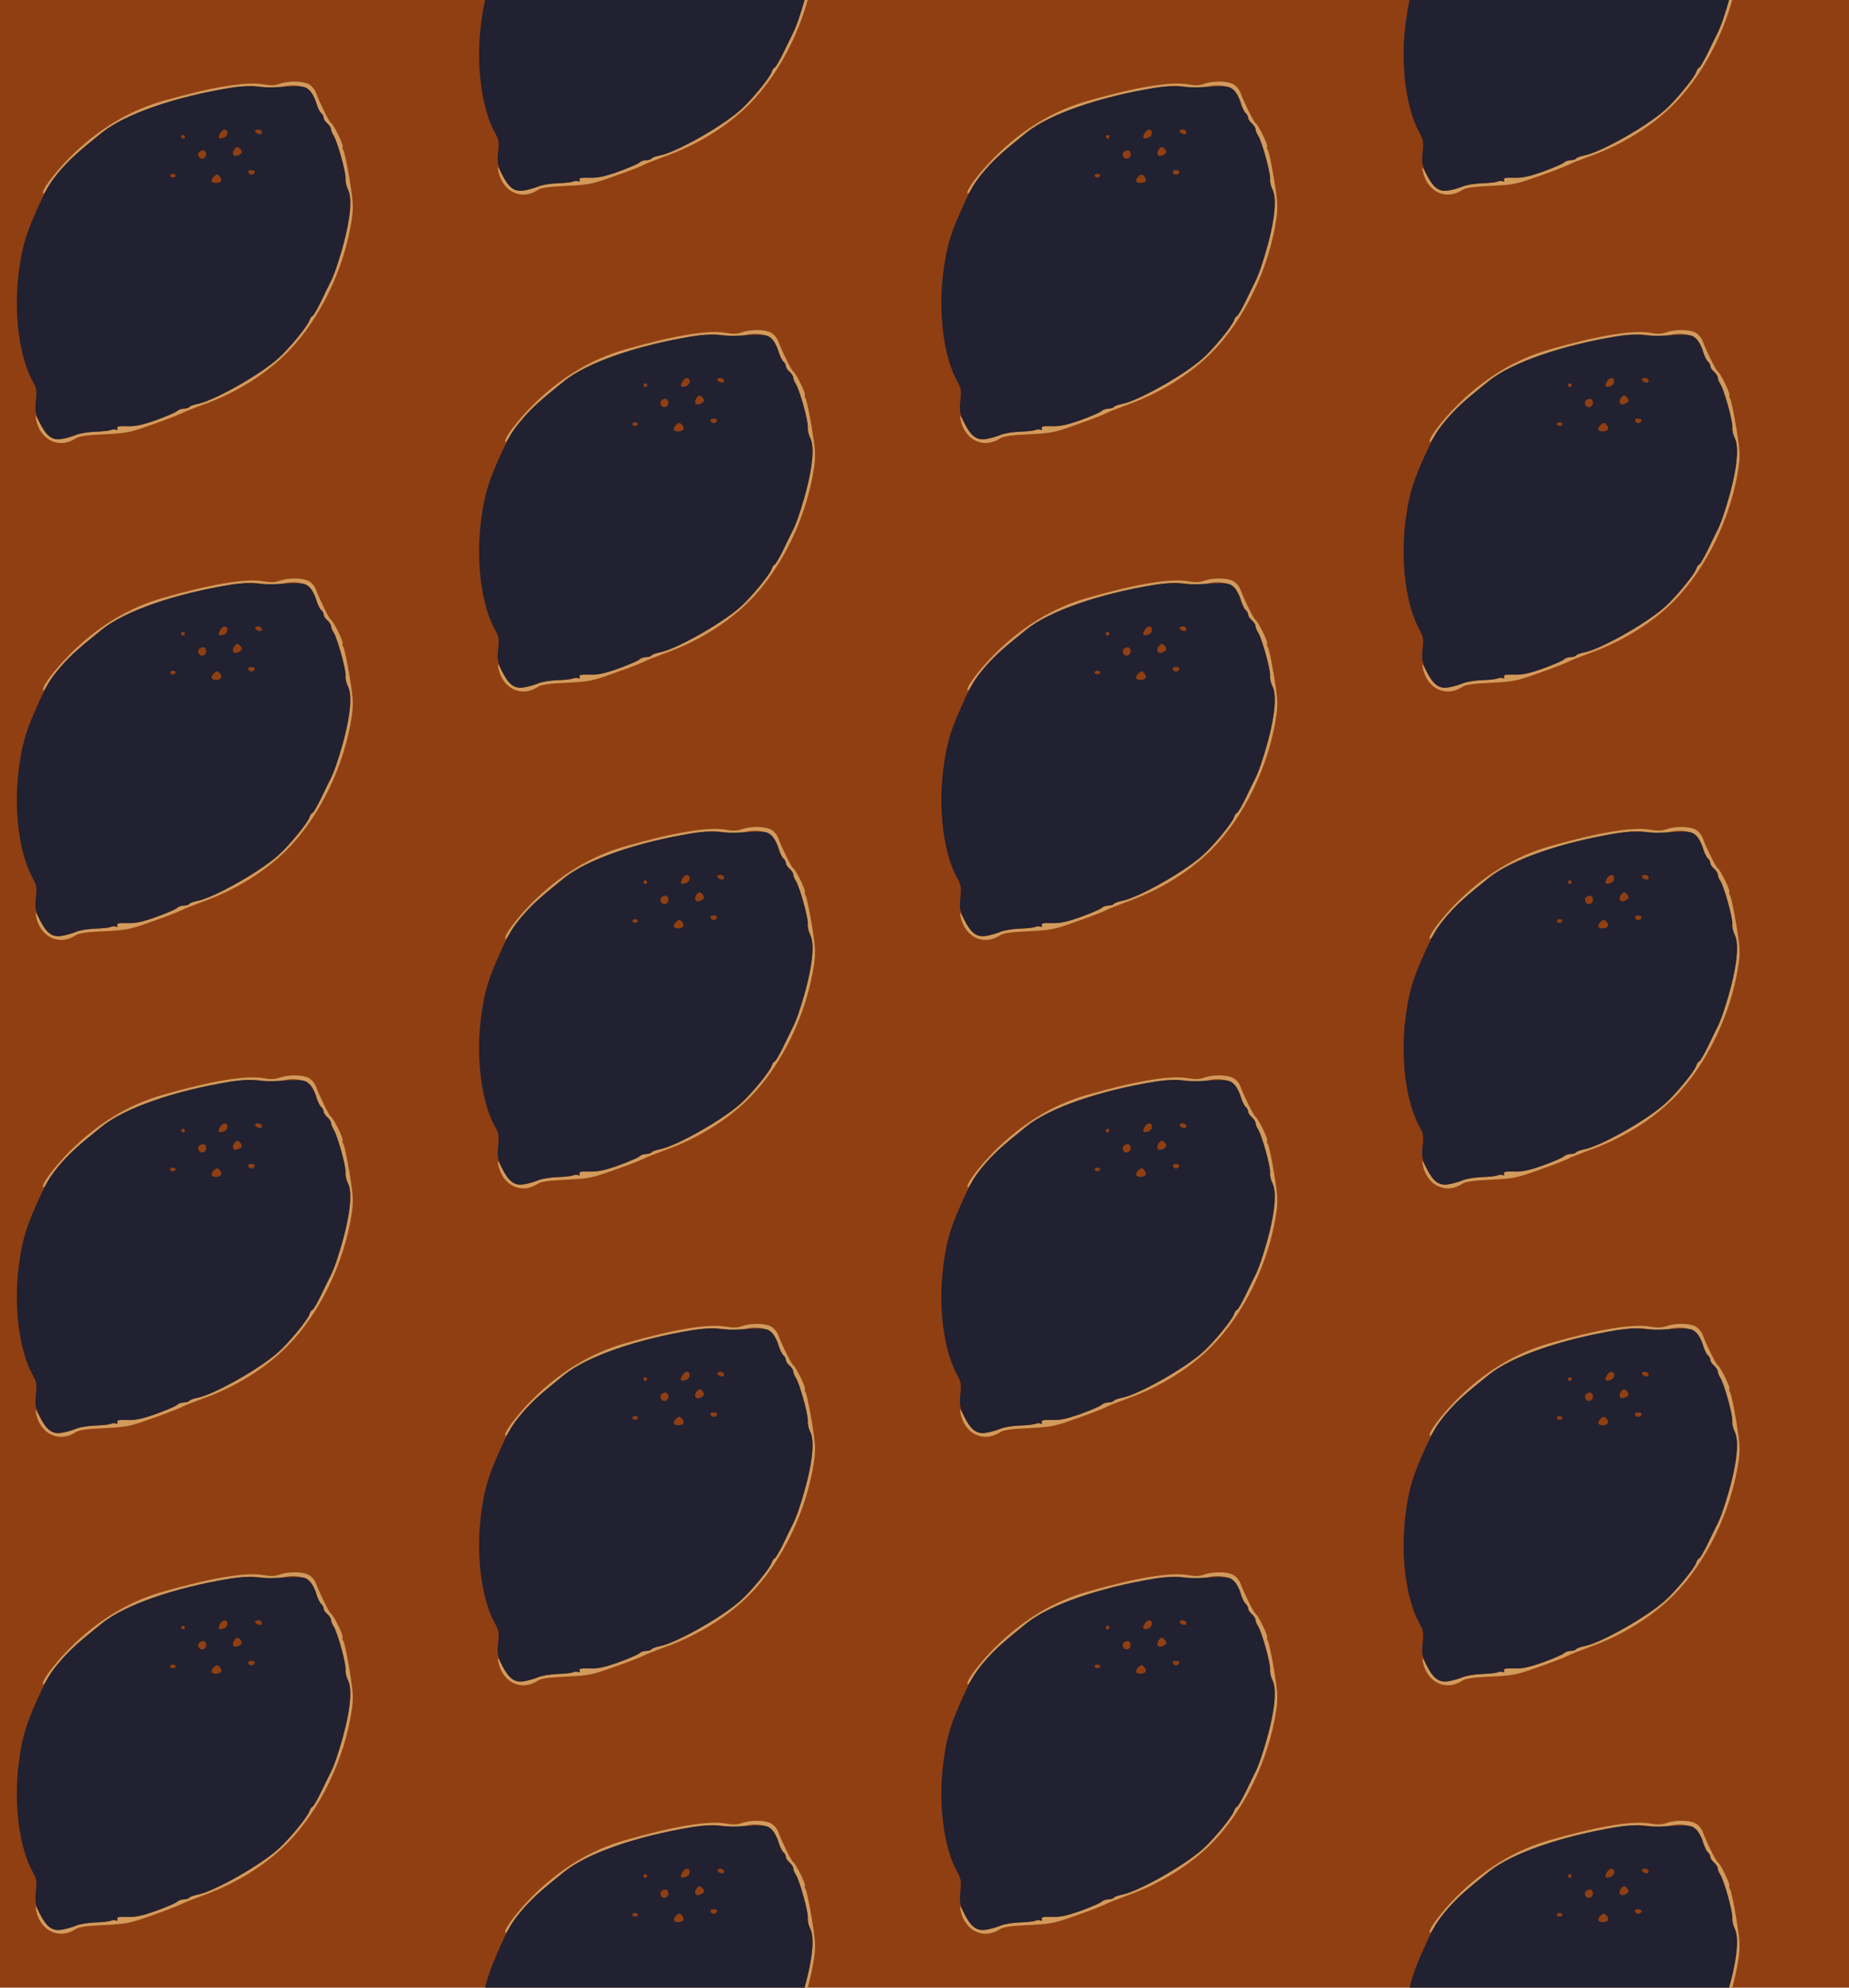 <?xml version="1.0" standalone="no"?>
<!DOCTYPE svg PUBLIC "-//W3C//DTD SVG 20010904//EN"
 "http://www.w3.org/TR/2001/REC-SVG-20010904/DTD/svg10.dtd">
<svg version="1.0" xmlns="http://www.w3.org/2000/svg" width="800pt" height="860pt" viewBox="0 0 800 860" preserveAspectRatio = "xMidYMid meet" >
<rect width="800" height="860" fill="#903F12"/>
<g id="col0" transform="translate(0, 28)">
<g id="0" transform="translate(0,0.0)scale(0.8,0.8)">

<path d="M1511 2046 c-25 -9 -49 -9 -89 -2 -90 16 -278 -15 -540 -90 -187 -53 -356 -156 -507 -308 -83 -84 -154 -180 -142 -193 3 -3 14 12 25 33 11 21 46 68 78 104 51 57 94 95 216 193 126 101 399 195 701 242 77 12 113 13 165 5 50 -8 78 -8 110 1 55 15 118 6 147 -21 12 -12 28 -41 35 -66 7 -24 19 -49 26 -55 8 -6 14 -18 14 -25 0 -8 9 -22 20 -31 11 -10 20 -23 20 -31 0 -7 6 -23 14 -35 21 -33 67 -199 65 -233 -2 -16 4 -42 13 -59 28 -56 8 -203 -54 -395 -11 -36 -28 -81 -38 -100 -10 -19 -34 -70 -55 -112 -21 -43 -41 -78 -46 -78 -4 0 -11 -10 -15 -22 -9 -31 -113 -157 -171 -208 -103 -91 -349 -229 -436 -245 -20 -4 -40 -11 -43 -16 -3 -5 -16 -9 -29 -9 -13 0 -30 -6 -37 -13 -7 -7 -58 -29 -113 -49 -76 -27 -114 -35 -158 -33 -44 1 -57 -1 -53 -11 3 -8 0 -11 -9 -8 -8 3 -20 2 -26 -2 -7 -4 -45 -8 -83 -9 -39 -2 -87 -9 -107 -18 -20 -8 -54 -18 -75 -21 -51 -9 -82 14 -119 87 -23 44 -26 47 -20 18 23 -112 125 -161 214 -102 18 12 60 18 156 22 121 6 139 10 256 52 69 24 139 51 155 59 16 9 70 30 119 48 177 63 338 163 456 281 178 178 313 457 352 727 9 64 7 94 -13 215 -13 78 -28 148 -33 155 -5 7 -7 15 -4 18 7 7 -48 120 -63 129 -10 6 -59 105 -81 163 -6 18 -24 39 -40 47 -34 18 -111 18 -158 1z" transform="translate(0,215) scale(0.1,-0.1)" stroke="none" fill="#D29A5B"/>

<path d="M1245 2025 c-304 -50 -570 -143 -693 -242 -122 -98 -165 -136 -215 -192 -67 -76 -86 -108 -149 -251 -53 -121 -73 -195 -89 -335 -24 -208 7 -439 77 -565 22 -39 24 -52 18 -107 -6 -56 -3 -69 20 -118 37 -74 68 -98 120 -89 21 3 55 13 75 21 20 9 68 17 106 18 39 1 78 6 87 10 9 4 22 4 27 0 6 -3 8 0 5 8 -4 11 7 13 53 12 44 -2 82 6 158 33 55 20 106 42 113 49 7 7 24 13 37 13 13 0 26 4 29 9 3 5 23 12 43 16 87 16 333 154 436 245 58 51 162 177 171 208 4 12 11 22 15 22 5 0 25 35 46 77 21 43 45 94 55 113 10 19 27 64 38 100 62 192 82 339 54 395 -9 17 -15 43 -13 59 2 34 -44 200 -65 233 -8 12 -14 28 -14 35 0 8 -9 21 -20 31 -11 9 -20 23 -20 31 0 7 -6 19 -14 25 -7 6 -19 31 -26 55 -7 25 -23 55 -37 68 -25 24 -38 25 -190 16 -21 -1 -65 0 -98 4 -35 4 -93 1 -140 -7z m-15 -244 c0 -11 -9 -23 -21 -26 -27 -9 -33 -1 -19 24 14 26 40 27 40 2z m184 10 c3 -4 3 -11 0 -14 -8 -8 -34 3 -34 14 0 11 27 12 34 0z m-414 -31 c0 -5 -4 -10 -10 -10 -5 0 -10 5 -10 10 0 6 5 10 10 10 6 0 10 -4 10 -10z m306 -88 c-3 -5 -15 -12 -26 -15 -23 -6 -28 21 -8 41 10 10 15 9 26 -2 8 -8 12 -18 8 -24z m-191 -8 c0 -10 -8 -20 -18 -22 -22 -4 -35 27 -16 39 20 12 34 5 34 -17z m263 -96 c-3 -7 -11 -13 -18 -13 -7 0 -15 6 -17 13 -3 7 4 12 17 12 13 0 20 -5 18 -12z m-428 -18 c0 -5 -7 -10 -15 -10 -8 0 -15 5 -15 10 0 6 7 10 15 10 8 0 15 -4 15 -10z m246 -29 c-9 -13 -43 -15 -51 -2 -3 5 2 17 11 26 15 14 19 15 32 2 8 -8 11 -20 8 -26z" transform="translate(0,215) scale(0.1,-0.1)" stroke="none" fill="#212131"/>

</g>

<g id="1" transform="translate(0,215.0)scale(0.8,0.8)">

<path d="M1511 2046 c-25 -9 -49 -9 -89 -2 -90 16 -278 -15 -540 -90 -187 -53 -356 -156 -507 -308 -83 -84 -154 -180 -142 -193 3 -3 14 12 25 33 11 21 46 68 78 104 51 57 94 95 216 193 126 101 399 195 701 242 77 12 113 13 165 5 50 -8 78 -8 110 1 55 15 118 6 147 -21 12 -12 28 -41 35 -66 7 -24 19 -49 26 -55 8 -6 14 -18 14 -25 0 -8 9 -22 20 -31 11 -10 20 -23 20 -31 0 -7 6 -23 14 -35 21 -33 67 -199 65 -233 -2 -16 4 -42 13 -59 28 -56 8 -203 -54 -395 -11 -36 -28 -81 -38 -100 -10 -19 -34 -70 -55 -112 -21 -43 -41 -78 -46 -78 -4 0 -11 -10 -15 -22 -9 -31 -113 -157 -171 -208 -103 -91 -349 -229 -436 -245 -20 -4 -40 -11 -43 -16 -3 -5 -16 -9 -29 -9 -13 0 -30 -6 -37 -13 -7 -7 -58 -29 -113 -49 -76 -27 -114 -35 -158 -33 -44 1 -57 -1 -53 -11 3 -8 0 -11 -9 -8 -8 3 -20 2 -26 -2 -7 -4 -45 -8 -83 -9 -39 -2 -87 -9 -107 -18 -20 -8 -54 -18 -75 -21 -51 -9 -82 14 -119 87 -23 44 -26 47 -20 18 23 -112 125 -161 214 -102 18 12 60 18 156 22 121 6 139 10 256 52 69 24 139 51 155 59 16 9 70 30 119 48 177 63 338 163 456 281 178 178 313 457 352 727 9 64 7 94 -13 215 -13 78 -28 148 -33 155 -5 7 -7 15 -4 18 7 7 -48 120 -63 129 -10 6 -59 105 -81 163 -6 18 -24 39 -40 47 -34 18 -111 18 -158 1z" transform="translate(0,215) scale(0.1,-0.1)" stroke="none" fill="#D29A5B"/>

<path d="M1245 2025 c-304 -50 -570 -143 -693 -242 -122 -98 -165 -136 -215 -192 -67 -76 -86 -108 -149 -251 -53 -121 -73 -195 -89 -335 -24 -208 7 -439 77 -565 22 -39 24 -52 18 -107 -6 -56 -3 -69 20 -118 37 -74 68 -98 120 -89 21 3 55 13 75 21 20 9 68 17 106 18 39 1 78 6 87 10 9 4 22 4 27 0 6 -3 8 0 5 8 -4 11 7 13 53 12 44 -2 82 6 158 33 55 20 106 42 113 49 7 7 24 13 37 13 13 0 26 4 29 9 3 5 23 12 43 16 87 16 333 154 436 245 58 51 162 177 171 208 4 12 11 22 15 22 5 0 25 35 46 77 21 43 45 94 55 113 10 19 27 64 38 100 62 192 82 339 54 395 -9 17 -15 43 -13 59 2 34 -44 200 -65 233 -8 12 -14 28 -14 35 0 8 -9 21 -20 31 -11 9 -20 23 -20 31 0 7 -6 19 -14 25 -7 6 -19 31 -26 55 -7 25 -23 55 -37 68 -25 24 -38 25 -190 16 -21 -1 -65 0 -98 4 -35 4 -93 1 -140 -7z m-15 -244 c0 -11 -9 -23 -21 -26 -27 -9 -33 -1 -19 24 14 26 40 27 40 2z m184 10 c3 -4 3 -11 0 -14 -8 -8 -34 3 -34 14 0 11 27 12 34 0z m-414 -31 c0 -5 -4 -10 -10 -10 -5 0 -10 5 -10 10 0 6 5 10 10 10 6 0 10 -4 10 -10z m306 -88 c-3 -5 -15 -12 -26 -15 -23 -6 -28 21 -8 41 10 10 15 9 26 -2 8 -8 12 -18 8 -24z m-191 -8 c0 -10 -8 -20 -18 -22 -22 -4 -35 27 -16 39 20 12 34 5 34 -17z m263 -96 c-3 -7 -11 -13 -18 -13 -7 0 -15 6 -17 13 -3 7 4 12 17 12 13 0 20 -5 18 -12z m-428 -18 c0 -5 -7 -10 -15 -10 -8 0 -15 5 -15 10 0 6 7 10 15 10 8 0 15 -4 15 -10z m246 -29 c-9 -13 -43 -15 -51 -2 -3 5 2 17 11 26 15 14 19 15 32 2 8 -8 11 -20 8 -26z" transform="translate(0,215) scale(0.1,-0.1)" stroke="none" fill="#212131"/>

</g>

<g id="2" transform="translate(0,430.0)scale(0.8,0.8)">

<path d="M1511 2046 c-25 -9 -49 -9 -89 -2 -90 16 -278 -15 -540 -90 -187 -53 -356 -156 -507 -308 -83 -84 -154 -180 -142 -193 3 -3 14 12 25 33 11 21 46 68 78 104 51 57 94 95 216 193 126 101 399 195 701 242 77 12 113 13 165 5 50 -8 78 -8 110 1 55 15 118 6 147 -21 12 -12 28 -41 35 -66 7 -24 19 -49 26 -55 8 -6 14 -18 14 -25 0 -8 9 -22 20 -31 11 -10 20 -23 20 -31 0 -7 6 -23 14 -35 21 -33 67 -199 65 -233 -2 -16 4 -42 13 -59 28 -56 8 -203 -54 -395 -11 -36 -28 -81 -38 -100 -10 -19 -34 -70 -55 -112 -21 -43 -41 -78 -46 -78 -4 0 -11 -10 -15 -22 -9 -31 -113 -157 -171 -208 -103 -91 -349 -229 -436 -245 -20 -4 -40 -11 -43 -16 -3 -5 -16 -9 -29 -9 -13 0 -30 -6 -37 -13 -7 -7 -58 -29 -113 -49 -76 -27 -114 -35 -158 -33 -44 1 -57 -1 -53 -11 3 -8 0 -11 -9 -8 -8 3 -20 2 -26 -2 -7 -4 -45 -8 -83 -9 -39 -2 -87 -9 -107 -18 -20 -8 -54 -18 -75 -21 -51 -9 -82 14 -119 87 -23 44 -26 47 -20 18 23 -112 125 -161 214 -102 18 12 60 18 156 22 121 6 139 10 256 52 69 24 139 51 155 59 16 9 70 30 119 48 177 63 338 163 456 281 178 178 313 457 352 727 9 64 7 94 -13 215 -13 78 -28 148 -33 155 -5 7 -7 15 -4 18 7 7 -48 120 -63 129 -10 6 -59 105 -81 163 -6 18 -24 39 -40 47 -34 18 -111 18 -158 1z" transform="translate(0,215) scale(0.1,-0.1)" stroke="none" fill="#D29A5B"/>

<path d="M1245 2025 c-304 -50 -570 -143 -693 -242 -122 -98 -165 -136 -215 -192 -67 -76 -86 -108 -149 -251 -53 -121 -73 -195 -89 -335 -24 -208 7 -439 77 -565 22 -39 24 -52 18 -107 -6 -56 -3 -69 20 -118 37 -74 68 -98 120 -89 21 3 55 13 75 21 20 9 68 17 106 18 39 1 78 6 87 10 9 4 22 4 27 0 6 -3 8 0 5 8 -4 11 7 13 53 12 44 -2 82 6 158 33 55 20 106 42 113 49 7 7 24 13 37 13 13 0 26 4 29 9 3 5 23 12 43 16 87 16 333 154 436 245 58 51 162 177 171 208 4 12 11 22 15 22 5 0 25 35 46 77 21 43 45 94 55 113 10 19 27 64 38 100 62 192 82 339 54 395 -9 17 -15 43 -13 59 2 34 -44 200 -65 233 -8 12 -14 28 -14 35 0 8 -9 21 -20 31 -11 9 -20 23 -20 31 0 7 -6 19 -14 25 -7 6 -19 31 -26 55 -7 25 -23 55 -37 68 -25 24 -38 25 -190 16 -21 -1 -65 0 -98 4 -35 4 -93 1 -140 -7z m-15 -244 c0 -11 -9 -23 -21 -26 -27 -9 -33 -1 -19 24 14 26 40 27 40 2z m184 10 c3 -4 3 -11 0 -14 -8 -8 -34 3 -34 14 0 11 27 12 34 0z m-414 -31 c0 -5 -4 -10 -10 -10 -5 0 -10 5 -10 10 0 6 5 10 10 10 6 0 10 -4 10 -10z m306 -88 c-3 -5 -15 -12 -26 -15 -23 -6 -28 21 -8 41 10 10 15 9 26 -2 8 -8 12 -18 8 -24z m-191 -8 c0 -10 -8 -20 -18 -22 -22 -4 -35 27 -16 39 20 12 34 5 34 -17z m263 -96 c-3 -7 -11 -13 -18 -13 -7 0 -15 6 -17 13 -3 7 4 12 17 12 13 0 20 -5 18 -12z m-428 -18 c0 -5 -7 -10 -15 -10 -8 0 -15 5 -15 10 0 6 7 10 15 10 8 0 15 -4 15 -10z m246 -29 c-9 -13 -43 -15 -51 -2 -3 5 2 17 11 26 15 14 19 15 32 2 8 -8 11 -20 8 -26z" transform="translate(0,215) scale(0.1,-0.1)" stroke="none" fill="#212131"/>

</g>

<g id="3" transform="translate(0,645.0)scale(0.8,0.8)">

<path d="M1511 2046 c-25 -9 -49 -9 -89 -2 -90 16 -278 -15 -540 -90 -187 -53 -356 -156 -507 -308 -83 -84 -154 -180 -142 -193 3 -3 14 12 25 33 11 21 46 68 78 104 51 57 94 95 216 193 126 101 399 195 701 242 77 12 113 13 165 5 50 -8 78 -8 110 1 55 15 118 6 147 -21 12 -12 28 -41 35 -66 7 -24 19 -49 26 -55 8 -6 14 -18 14 -25 0 -8 9 -22 20 -31 11 -10 20 -23 20 -31 0 -7 6 -23 14 -35 21 -33 67 -199 65 -233 -2 -16 4 -42 13 -59 28 -56 8 -203 -54 -395 -11 -36 -28 -81 -38 -100 -10 -19 -34 -70 -55 -112 -21 -43 -41 -78 -46 -78 -4 0 -11 -10 -15 -22 -9 -31 -113 -157 -171 -208 -103 -91 -349 -229 -436 -245 -20 -4 -40 -11 -43 -16 -3 -5 -16 -9 -29 -9 -13 0 -30 -6 -37 -13 -7 -7 -58 -29 -113 -49 -76 -27 -114 -35 -158 -33 -44 1 -57 -1 -53 -11 3 -8 0 -11 -9 -8 -8 3 -20 2 -26 -2 -7 -4 -45 -8 -83 -9 -39 -2 -87 -9 -107 -18 -20 -8 -54 -18 -75 -21 -51 -9 -82 14 -119 87 -23 44 -26 47 -20 18 23 -112 125 -161 214 -102 18 12 60 18 156 22 121 6 139 10 256 52 69 24 139 51 155 59 16 9 70 30 119 48 177 63 338 163 456 281 178 178 313 457 352 727 9 64 7 94 -13 215 -13 78 -28 148 -33 155 -5 7 -7 15 -4 18 7 7 -48 120 -63 129 -10 6 -59 105 -81 163 -6 18 -24 39 -40 47 -34 18 -111 18 -158 1z" transform="translate(0,215) scale(0.1,-0.1)" stroke="none" fill="#D29A5B"/>

<path d="M1245 2025 c-304 -50 -570 -143 -693 -242 -122 -98 -165 -136 -215 -192 -67 -76 -86 -108 -149 -251 -53 -121 -73 -195 -89 -335 -24 -208 7 -439 77 -565 22 -39 24 -52 18 -107 -6 -56 -3 -69 20 -118 37 -74 68 -98 120 -89 21 3 55 13 75 21 20 9 68 17 106 18 39 1 78 6 87 10 9 4 22 4 27 0 6 -3 8 0 5 8 -4 11 7 13 53 12 44 -2 82 6 158 33 55 20 106 42 113 49 7 7 24 13 37 13 13 0 26 4 29 9 3 5 23 12 43 16 87 16 333 154 436 245 58 51 162 177 171 208 4 12 11 22 15 22 5 0 25 35 46 77 21 43 45 94 55 113 10 19 27 64 38 100 62 192 82 339 54 395 -9 17 -15 43 -13 59 2 34 -44 200 -65 233 -8 12 -14 28 -14 35 0 8 -9 21 -20 31 -11 9 -20 23 -20 31 0 7 -6 19 -14 25 -7 6 -19 31 -26 55 -7 25 -23 55 -37 68 -25 24 -38 25 -190 16 -21 -1 -65 0 -98 4 -35 4 -93 1 -140 -7z m-15 -244 c0 -11 -9 -23 -21 -26 -27 -9 -33 -1 -19 24 14 26 40 27 40 2z m184 10 c3 -4 3 -11 0 -14 -8 -8 -34 3 -34 14 0 11 27 12 34 0z m-414 -31 c0 -5 -4 -10 -10 -10 -5 0 -10 5 -10 10 0 6 5 10 10 10 6 0 10 -4 10 -10z m306 -88 c-3 -5 -15 -12 -26 -15 -23 -6 -28 21 -8 41 10 10 15 9 26 -2 8 -8 12 -18 8 -24z m-191 -8 c0 -10 -8 -20 -18 -22 -22 -4 -35 27 -16 39 20 12 34 5 34 -17z m263 -96 c-3 -7 -11 -13 -18 -13 -7 0 -15 6 -17 13 -3 7 4 12 17 12 13 0 20 -5 18 -12z m-428 -18 c0 -5 -7 -10 -15 -10 -8 0 -15 5 -15 10 0 6 7 10 15 10 8 0 15 -4 15 -10z m246 -29 c-9 -13 -43 -15 -51 -2 -3 5 2 17 11 26 15 14 19 15 32 2 8 -8 11 -20 8 -26z" transform="translate(0,215) scale(0.1,-0.1)" stroke="none" fill="#212131"/>

</g>

<g id="4" transform="translate(0,860.0)scale(0.8,0.8)">

<path d="M1511 2046 c-25 -9 -49 -9 -89 -2 -90 16 -278 -15 -540 -90 -187 -53 -356 -156 -507 -308 -83 -84 -154 -180 -142 -193 3 -3 14 12 25 33 11 21 46 68 78 104 51 57 94 95 216 193 126 101 399 195 701 242 77 12 113 13 165 5 50 -8 78 -8 110 1 55 15 118 6 147 -21 12 -12 28 -41 35 -66 7 -24 19 -49 26 -55 8 -6 14 -18 14 -25 0 -8 9 -22 20 -31 11 -10 20 -23 20 -31 0 -7 6 -23 14 -35 21 -33 67 -199 65 -233 -2 -16 4 -42 13 -59 28 -56 8 -203 -54 -395 -11 -36 -28 -81 -38 -100 -10 -19 -34 -70 -55 -112 -21 -43 -41 -78 -46 -78 -4 0 -11 -10 -15 -22 -9 -31 -113 -157 -171 -208 -103 -91 -349 -229 -436 -245 -20 -4 -40 -11 -43 -16 -3 -5 -16 -9 -29 -9 -13 0 -30 -6 -37 -13 -7 -7 -58 -29 -113 -49 -76 -27 -114 -35 -158 -33 -44 1 -57 -1 -53 -11 3 -8 0 -11 -9 -8 -8 3 -20 2 -26 -2 -7 -4 -45 -8 -83 -9 -39 -2 -87 -9 -107 -18 -20 -8 -54 -18 -75 -21 -51 -9 -82 14 -119 87 -23 44 -26 47 -20 18 23 -112 125 -161 214 -102 18 12 60 18 156 22 121 6 139 10 256 52 69 24 139 51 155 59 16 9 70 30 119 48 177 63 338 163 456 281 178 178 313 457 352 727 9 64 7 94 -13 215 -13 78 -28 148 -33 155 -5 7 -7 15 -4 18 7 7 -48 120 -63 129 -10 6 -59 105 -81 163 -6 18 -24 39 -40 47 -34 18 -111 18 -158 1z" transform="translate(0,215) scale(0.1,-0.1)" stroke="none" fill="#D29A5B"/>

<path d="M1245 2025 c-304 -50 -570 -143 -693 -242 -122 -98 -165 -136 -215 -192 -67 -76 -86 -108 -149 -251 -53 -121 -73 -195 -89 -335 -24 -208 7 -439 77 -565 22 -39 24 -52 18 -107 -6 -56 -3 -69 20 -118 37 -74 68 -98 120 -89 21 3 55 13 75 21 20 9 68 17 106 18 39 1 78 6 87 10 9 4 22 4 27 0 6 -3 8 0 5 8 -4 11 7 13 53 12 44 -2 82 6 158 33 55 20 106 42 113 49 7 7 24 13 37 13 13 0 26 4 29 9 3 5 23 12 43 16 87 16 333 154 436 245 58 51 162 177 171 208 4 12 11 22 15 22 5 0 25 35 46 77 21 43 45 94 55 113 10 19 27 64 38 100 62 192 82 339 54 395 -9 17 -15 43 -13 59 2 34 -44 200 -65 233 -8 12 -14 28 -14 35 0 8 -9 21 -20 31 -11 9 -20 23 -20 31 0 7 -6 19 -14 25 -7 6 -19 31 -26 55 -7 25 -23 55 -37 68 -25 24 -38 25 -190 16 -21 -1 -65 0 -98 4 -35 4 -93 1 -140 -7z m-15 -244 c0 -11 -9 -23 -21 -26 -27 -9 -33 -1 -19 24 14 26 40 27 40 2z m184 10 c3 -4 3 -11 0 -14 -8 -8 -34 3 -34 14 0 11 27 12 34 0z m-414 -31 c0 -5 -4 -10 -10 -10 -5 0 -10 5 -10 10 0 6 5 10 10 10 6 0 10 -4 10 -10z m306 -88 c-3 -5 -15 -12 -26 -15 -23 -6 -28 21 -8 41 10 10 15 9 26 -2 8 -8 12 -18 8 -24z m-191 -8 c0 -10 -8 -20 -18 -22 -22 -4 -35 27 -16 39 20 12 34 5 34 -17z m263 -96 c-3 -7 -11 -13 -18 -13 -7 0 -15 6 -17 13 -3 7 4 12 17 12 13 0 20 -5 18 -12z m-428 -18 c0 -5 -7 -10 -15 -10 -8 0 -15 5 -15 10 0 6 7 10 15 10 8 0 15 -4 15 -10z m246 -29 c-9 -13 -43 -15 -51 -2 -3 5 2 17 11 26 15 14 19 15 32 2 8 -8 11 -20 8 -26z" transform="translate(0,215) scale(0.1,-0.1)" stroke="none" fill="#212131"/>

</g>

</g>
<g id="col1" transform="translate(200, -79.5)">
<g id="0" transform="translate(0,0.0)scale(0.8,0.8)">

<path d="M1511 2046 c-25 -9 -49 -9 -89 -2 -90 16 -278 -15 -540 -90 -187 -53 -356 -156 -507 -308 -83 -84 -154 -180 -142 -193 3 -3 14 12 25 33 11 21 46 68 78 104 51 57 94 95 216 193 126 101 399 195 701 242 77 12 113 13 165 5 50 -8 78 -8 110 1 55 15 118 6 147 -21 12 -12 28 -41 35 -66 7 -24 19 -49 26 -55 8 -6 14 -18 14 -25 0 -8 9 -22 20 -31 11 -10 20 -23 20 -31 0 -7 6 -23 14 -35 21 -33 67 -199 65 -233 -2 -16 4 -42 13 -59 28 -56 8 -203 -54 -395 -11 -36 -28 -81 -38 -100 -10 -19 -34 -70 -55 -112 -21 -43 -41 -78 -46 -78 -4 0 -11 -10 -15 -22 -9 -31 -113 -157 -171 -208 -103 -91 -349 -229 -436 -245 -20 -4 -40 -11 -43 -16 -3 -5 -16 -9 -29 -9 -13 0 -30 -6 -37 -13 -7 -7 -58 -29 -113 -49 -76 -27 -114 -35 -158 -33 -44 1 -57 -1 -53 -11 3 -8 0 -11 -9 -8 -8 3 -20 2 -26 -2 -7 -4 -45 -8 -83 -9 -39 -2 -87 -9 -107 -18 -20 -8 -54 -18 -75 -21 -51 -9 -82 14 -119 87 -23 44 -26 47 -20 18 23 -112 125 -161 214 -102 18 12 60 18 156 22 121 6 139 10 256 52 69 24 139 51 155 59 16 9 70 30 119 48 177 63 338 163 456 281 178 178 313 457 352 727 9 64 7 94 -13 215 -13 78 -28 148 -33 155 -5 7 -7 15 -4 18 7 7 -48 120 -63 129 -10 6 -59 105 -81 163 -6 18 -24 39 -40 47 -34 18 -111 18 -158 1z" transform="translate(0,215) scale(0.1,-0.1)" stroke="none" fill="#D29A5B"/>

<path d="M1245 2025 c-304 -50 -570 -143 -693 -242 -122 -98 -165 -136 -215 -192 -67 -76 -86 -108 -149 -251 -53 -121 -73 -195 -89 -335 -24 -208 7 -439 77 -565 22 -39 24 -52 18 -107 -6 -56 -3 -69 20 -118 37 -74 68 -98 120 -89 21 3 55 13 75 21 20 9 68 17 106 18 39 1 78 6 87 10 9 4 22 4 27 0 6 -3 8 0 5 8 -4 11 7 13 53 12 44 -2 82 6 158 33 55 20 106 42 113 49 7 7 24 13 37 13 13 0 26 4 29 9 3 5 23 12 43 16 87 16 333 154 436 245 58 51 162 177 171 208 4 12 11 22 15 22 5 0 25 35 46 77 21 43 45 94 55 113 10 19 27 64 38 100 62 192 82 339 54 395 -9 17 -15 43 -13 59 2 34 -44 200 -65 233 -8 12 -14 28 -14 35 0 8 -9 21 -20 31 -11 9 -20 23 -20 31 0 7 -6 19 -14 25 -7 6 -19 31 -26 55 -7 25 -23 55 -37 68 -25 24 -38 25 -190 16 -21 -1 -65 0 -98 4 -35 4 -93 1 -140 -7z m-15 -244 c0 -11 -9 -23 -21 -26 -27 -9 -33 -1 -19 24 14 26 40 27 40 2z m184 10 c3 -4 3 -11 0 -14 -8 -8 -34 3 -34 14 0 11 27 12 34 0z m-414 -31 c0 -5 -4 -10 -10 -10 -5 0 -10 5 -10 10 0 6 5 10 10 10 6 0 10 -4 10 -10z m306 -88 c-3 -5 -15 -12 -26 -15 -23 -6 -28 21 -8 41 10 10 15 9 26 -2 8 -8 12 -18 8 -24z m-191 -8 c0 -10 -8 -20 -18 -22 -22 -4 -35 27 -16 39 20 12 34 5 34 -17z m263 -96 c-3 -7 -11 -13 -18 -13 -7 0 -15 6 -17 13 -3 7 4 12 17 12 13 0 20 -5 18 -12z m-428 -18 c0 -5 -7 -10 -15 -10 -8 0 -15 5 -15 10 0 6 7 10 15 10 8 0 15 -4 15 -10z m246 -29 c-9 -13 -43 -15 -51 -2 -3 5 2 17 11 26 15 14 19 15 32 2 8 -8 11 -20 8 -26z" transform="translate(0,215) scale(0.1,-0.1)" stroke="none" fill="#212131"/>

</g>

<g id="1" transform="translate(0,215.0)scale(0.8,0.8)">

<path d="M1511 2046 c-25 -9 -49 -9 -89 -2 -90 16 -278 -15 -540 -90 -187 -53 -356 -156 -507 -308 -83 -84 -154 -180 -142 -193 3 -3 14 12 25 33 11 21 46 68 78 104 51 57 94 95 216 193 126 101 399 195 701 242 77 12 113 13 165 5 50 -8 78 -8 110 1 55 15 118 6 147 -21 12 -12 28 -41 35 -66 7 -24 19 -49 26 -55 8 -6 14 -18 14 -25 0 -8 9 -22 20 -31 11 -10 20 -23 20 -31 0 -7 6 -23 14 -35 21 -33 67 -199 65 -233 -2 -16 4 -42 13 -59 28 -56 8 -203 -54 -395 -11 -36 -28 -81 -38 -100 -10 -19 -34 -70 -55 -112 -21 -43 -41 -78 -46 -78 -4 0 -11 -10 -15 -22 -9 -31 -113 -157 -171 -208 -103 -91 -349 -229 -436 -245 -20 -4 -40 -11 -43 -16 -3 -5 -16 -9 -29 -9 -13 0 -30 -6 -37 -13 -7 -7 -58 -29 -113 -49 -76 -27 -114 -35 -158 -33 -44 1 -57 -1 -53 -11 3 -8 0 -11 -9 -8 -8 3 -20 2 -26 -2 -7 -4 -45 -8 -83 -9 -39 -2 -87 -9 -107 -18 -20 -8 -54 -18 -75 -21 -51 -9 -82 14 -119 87 -23 44 -26 47 -20 18 23 -112 125 -161 214 -102 18 12 60 18 156 22 121 6 139 10 256 52 69 24 139 51 155 59 16 9 70 30 119 48 177 63 338 163 456 281 178 178 313 457 352 727 9 64 7 94 -13 215 -13 78 -28 148 -33 155 -5 7 -7 15 -4 18 7 7 -48 120 -63 129 -10 6 -59 105 -81 163 -6 18 -24 39 -40 47 -34 18 -111 18 -158 1z" transform="translate(0,215) scale(0.1,-0.1)" stroke="none" fill="#D29A5B"/>

<path d="M1245 2025 c-304 -50 -570 -143 -693 -242 -122 -98 -165 -136 -215 -192 -67 -76 -86 -108 -149 -251 -53 -121 -73 -195 -89 -335 -24 -208 7 -439 77 -565 22 -39 24 -52 18 -107 -6 -56 -3 -69 20 -118 37 -74 68 -98 120 -89 21 3 55 13 75 21 20 9 68 17 106 18 39 1 78 6 87 10 9 4 22 4 27 0 6 -3 8 0 5 8 -4 11 7 13 53 12 44 -2 82 6 158 33 55 20 106 42 113 49 7 7 24 13 37 13 13 0 26 4 29 9 3 5 23 12 43 16 87 16 333 154 436 245 58 51 162 177 171 208 4 12 11 22 15 22 5 0 25 35 46 77 21 43 45 94 55 113 10 19 27 64 38 100 62 192 82 339 54 395 -9 17 -15 43 -13 59 2 34 -44 200 -65 233 -8 12 -14 28 -14 35 0 8 -9 21 -20 31 -11 9 -20 23 -20 31 0 7 -6 19 -14 25 -7 6 -19 31 -26 55 -7 25 -23 55 -37 68 -25 24 -38 25 -190 16 -21 -1 -65 0 -98 4 -35 4 -93 1 -140 -7z m-15 -244 c0 -11 -9 -23 -21 -26 -27 -9 -33 -1 -19 24 14 26 40 27 40 2z m184 10 c3 -4 3 -11 0 -14 -8 -8 -34 3 -34 14 0 11 27 12 34 0z m-414 -31 c0 -5 -4 -10 -10 -10 -5 0 -10 5 -10 10 0 6 5 10 10 10 6 0 10 -4 10 -10z m306 -88 c-3 -5 -15 -12 -26 -15 -23 -6 -28 21 -8 41 10 10 15 9 26 -2 8 -8 12 -18 8 -24z m-191 -8 c0 -10 -8 -20 -18 -22 -22 -4 -35 27 -16 39 20 12 34 5 34 -17z m263 -96 c-3 -7 -11 -13 -18 -13 -7 0 -15 6 -17 13 -3 7 4 12 17 12 13 0 20 -5 18 -12z m-428 -18 c0 -5 -7 -10 -15 -10 -8 0 -15 5 -15 10 0 6 7 10 15 10 8 0 15 -4 15 -10z m246 -29 c-9 -13 -43 -15 -51 -2 -3 5 2 17 11 26 15 14 19 15 32 2 8 -8 11 -20 8 -26z" transform="translate(0,215) scale(0.1,-0.1)" stroke="none" fill="#212131"/>

</g>

<g id="2" transform="translate(0,430.0)scale(0.8,0.8)">

<path d="M1511 2046 c-25 -9 -49 -9 -89 -2 -90 16 -278 -15 -540 -90 -187 -53 -356 -156 -507 -308 -83 -84 -154 -180 -142 -193 3 -3 14 12 25 33 11 21 46 68 78 104 51 57 94 95 216 193 126 101 399 195 701 242 77 12 113 13 165 5 50 -8 78 -8 110 1 55 15 118 6 147 -21 12 -12 28 -41 35 -66 7 -24 19 -49 26 -55 8 -6 14 -18 14 -25 0 -8 9 -22 20 -31 11 -10 20 -23 20 -31 0 -7 6 -23 14 -35 21 -33 67 -199 65 -233 -2 -16 4 -42 13 -59 28 -56 8 -203 -54 -395 -11 -36 -28 -81 -38 -100 -10 -19 -34 -70 -55 -112 -21 -43 -41 -78 -46 -78 -4 0 -11 -10 -15 -22 -9 -31 -113 -157 -171 -208 -103 -91 -349 -229 -436 -245 -20 -4 -40 -11 -43 -16 -3 -5 -16 -9 -29 -9 -13 0 -30 -6 -37 -13 -7 -7 -58 -29 -113 -49 -76 -27 -114 -35 -158 -33 -44 1 -57 -1 -53 -11 3 -8 0 -11 -9 -8 -8 3 -20 2 -26 -2 -7 -4 -45 -8 -83 -9 -39 -2 -87 -9 -107 -18 -20 -8 -54 -18 -75 -21 -51 -9 -82 14 -119 87 -23 44 -26 47 -20 18 23 -112 125 -161 214 -102 18 12 60 18 156 22 121 6 139 10 256 52 69 24 139 51 155 59 16 9 70 30 119 48 177 63 338 163 456 281 178 178 313 457 352 727 9 64 7 94 -13 215 -13 78 -28 148 -33 155 -5 7 -7 15 -4 18 7 7 -48 120 -63 129 -10 6 -59 105 -81 163 -6 18 -24 39 -40 47 -34 18 -111 18 -158 1z" transform="translate(0,215) scale(0.1,-0.1)" stroke="none" fill="#D29A5B"/>

<path d="M1245 2025 c-304 -50 -570 -143 -693 -242 -122 -98 -165 -136 -215 -192 -67 -76 -86 -108 -149 -251 -53 -121 -73 -195 -89 -335 -24 -208 7 -439 77 -565 22 -39 24 -52 18 -107 -6 -56 -3 -69 20 -118 37 -74 68 -98 120 -89 21 3 55 13 75 21 20 9 68 17 106 18 39 1 78 6 87 10 9 4 22 4 27 0 6 -3 8 0 5 8 -4 11 7 13 53 12 44 -2 82 6 158 33 55 20 106 42 113 49 7 7 24 13 37 13 13 0 26 4 29 9 3 5 23 12 43 16 87 16 333 154 436 245 58 51 162 177 171 208 4 12 11 22 15 22 5 0 25 35 46 77 21 43 45 94 55 113 10 19 27 64 38 100 62 192 82 339 54 395 -9 17 -15 43 -13 59 2 34 -44 200 -65 233 -8 12 -14 28 -14 35 0 8 -9 21 -20 31 -11 9 -20 23 -20 31 0 7 -6 19 -14 25 -7 6 -19 31 -26 55 -7 25 -23 55 -37 68 -25 24 -38 25 -190 16 -21 -1 -65 0 -98 4 -35 4 -93 1 -140 -7z m-15 -244 c0 -11 -9 -23 -21 -26 -27 -9 -33 -1 -19 24 14 26 40 27 40 2z m184 10 c3 -4 3 -11 0 -14 -8 -8 -34 3 -34 14 0 11 27 12 34 0z m-414 -31 c0 -5 -4 -10 -10 -10 -5 0 -10 5 -10 10 0 6 5 10 10 10 6 0 10 -4 10 -10z m306 -88 c-3 -5 -15 -12 -26 -15 -23 -6 -28 21 -8 41 10 10 15 9 26 -2 8 -8 12 -18 8 -24z m-191 -8 c0 -10 -8 -20 -18 -22 -22 -4 -35 27 -16 39 20 12 34 5 34 -17z m263 -96 c-3 -7 -11 -13 -18 -13 -7 0 -15 6 -17 13 -3 7 4 12 17 12 13 0 20 -5 18 -12z m-428 -18 c0 -5 -7 -10 -15 -10 -8 0 -15 5 -15 10 0 6 7 10 15 10 8 0 15 -4 15 -10z m246 -29 c-9 -13 -43 -15 -51 -2 -3 5 2 17 11 26 15 14 19 15 32 2 8 -8 11 -20 8 -26z" transform="translate(0,215) scale(0.1,-0.1)" stroke="none" fill="#212131"/>

</g>

<g id="3" transform="translate(0,645.0)scale(0.8,0.8)">

<path d="M1511 2046 c-25 -9 -49 -9 -89 -2 -90 16 -278 -15 -540 -90 -187 -53 -356 -156 -507 -308 -83 -84 -154 -180 -142 -193 3 -3 14 12 25 33 11 21 46 68 78 104 51 57 94 95 216 193 126 101 399 195 701 242 77 12 113 13 165 5 50 -8 78 -8 110 1 55 15 118 6 147 -21 12 -12 28 -41 35 -66 7 -24 19 -49 26 -55 8 -6 14 -18 14 -25 0 -8 9 -22 20 -31 11 -10 20 -23 20 -31 0 -7 6 -23 14 -35 21 -33 67 -199 65 -233 -2 -16 4 -42 13 -59 28 -56 8 -203 -54 -395 -11 -36 -28 -81 -38 -100 -10 -19 -34 -70 -55 -112 -21 -43 -41 -78 -46 -78 -4 0 -11 -10 -15 -22 -9 -31 -113 -157 -171 -208 -103 -91 -349 -229 -436 -245 -20 -4 -40 -11 -43 -16 -3 -5 -16 -9 -29 -9 -13 0 -30 -6 -37 -13 -7 -7 -58 -29 -113 -49 -76 -27 -114 -35 -158 -33 -44 1 -57 -1 -53 -11 3 -8 0 -11 -9 -8 -8 3 -20 2 -26 -2 -7 -4 -45 -8 -83 -9 -39 -2 -87 -9 -107 -18 -20 -8 -54 -18 -75 -21 -51 -9 -82 14 -119 87 -23 44 -26 47 -20 18 23 -112 125 -161 214 -102 18 12 60 18 156 22 121 6 139 10 256 52 69 24 139 51 155 59 16 9 70 30 119 48 177 63 338 163 456 281 178 178 313 457 352 727 9 64 7 94 -13 215 -13 78 -28 148 -33 155 -5 7 -7 15 -4 18 7 7 -48 120 -63 129 -10 6 -59 105 -81 163 -6 18 -24 39 -40 47 -34 18 -111 18 -158 1z" transform="translate(0,215) scale(0.1,-0.1)" stroke="none" fill="#D29A5B"/>

<path d="M1245 2025 c-304 -50 -570 -143 -693 -242 -122 -98 -165 -136 -215 -192 -67 -76 -86 -108 -149 -251 -53 -121 -73 -195 -89 -335 -24 -208 7 -439 77 -565 22 -39 24 -52 18 -107 -6 -56 -3 -69 20 -118 37 -74 68 -98 120 -89 21 3 55 13 75 21 20 9 68 17 106 18 39 1 78 6 87 10 9 4 22 4 27 0 6 -3 8 0 5 8 -4 11 7 13 53 12 44 -2 82 6 158 33 55 20 106 42 113 49 7 7 24 13 37 13 13 0 26 4 29 9 3 5 23 12 43 16 87 16 333 154 436 245 58 51 162 177 171 208 4 12 11 22 15 22 5 0 25 35 46 77 21 43 45 94 55 113 10 19 27 64 38 100 62 192 82 339 54 395 -9 17 -15 43 -13 59 2 34 -44 200 -65 233 -8 12 -14 28 -14 35 0 8 -9 21 -20 31 -11 9 -20 23 -20 31 0 7 -6 19 -14 25 -7 6 -19 31 -26 55 -7 25 -23 55 -37 68 -25 24 -38 25 -190 16 -21 -1 -65 0 -98 4 -35 4 -93 1 -140 -7z m-15 -244 c0 -11 -9 -23 -21 -26 -27 -9 -33 -1 -19 24 14 26 40 27 40 2z m184 10 c3 -4 3 -11 0 -14 -8 -8 -34 3 -34 14 0 11 27 12 34 0z m-414 -31 c0 -5 -4 -10 -10 -10 -5 0 -10 5 -10 10 0 6 5 10 10 10 6 0 10 -4 10 -10z m306 -88 c-3 -5 -15 -12 -26 -15 -23 -6 -28 21 -8 41 10 10 15 9 26 -2 8 -8 12 -18 8 -24z m-191 -8 c0 -10 -8 -20 -18 -22 -22 -4 -35 27 -16 39 20 12 34 5 34 -17z m263 -96 c-3 -7 -11 -13 -18 -13 -7 0 -15 6 -17 13 -3 7 4 12 17 12 13 0 20 -5 18 -12z m-428 -18 c0 -5 -7 -10 -15 -10 -8 0 -15 5 -15 10 0 6 7 10 15 10 8 0 15 -4 15 -10z m246 -29 c-9 -13 -43 -15 -51 -2 -3 5 2 17 11 26 15 14 19 15 32 2 8 -8 11 -20 8 -26z" transform="translate(0,215) scale(0.1,-0.1)" stroke="none" fill="#212131"/>

</g>

<g id="4" transform="translate(0,860.0)scale(0.8,0.8)">

<path d="M1511 2046 c-25 -9 -49 -9 -89 -2 -90 16 -278 -15 -540 -90 -187 -53 -356 -156 -507 -308 -83 -84 -154 -180 -142 -193 3 -3 14 12 25 33 11 21 46 68 78 104 51 57 94 95 216 193 126 101 399 195 701 242 77 12 113 13 165 5 50 -8 78 -8 110 1 55 15 118 6 147 -21 12 -12 28 -41 35 -66 7 -24 19 -49 26 -55 8 -6 14 -18 14 -25 0 -8 9 -22 20 -31 11 -10 20 -23 20 -31 0 -7 6 -23 14 -35 21 -33 67 -199 65 -233 -2 -16 4 -42 13 -59 28 -56 8 -203 -54 -395 -11 -36 -28 -81 -38 -100 -10 -19 -34 -70 -55 -112 -21 -43 -41 -78 -46 -78 -4 0 -11 -10 -15 -22 -9 -31 -113 -157 -171 -208 -103 -91 -349 -229 -436 -245 -20 -4 -40 -11 -43 -16 -3 -5 -16 -9 -29 -9 -13 0 -30 -6 -37 -13 -7 -7 -58 -29 -113 -49 -76 -27 -114 -35 -158 -33 -44 1 -57 -1 -53 -11 3 -8 0 -11 -9 -8 -8 3 -20 2 -26 -2 -7 -4 -45 -8 -83 -9 -39 -2 -87 -9 -107 -18 -20 -8 -54 -18 -75 -21 -51 -9 -82 14 -119 87 -23 44 -26 47 -20 18 23 -112 125 -161 214 -102 18 12 60 18 156 22 121 6 139 10 256 52 69 24 139 51 155 59 16 9 70 30 119 48 177 63 338 163 456 281 178 178 313 457 352 727 9 64 7 94 -13 215 -13 78 -28 148 -33 155 -5 7 -7 15 -4 18 7 7 -48 120 -63 129 -10 6 -59 105 -81 163 -6 18 -24 39 -40 47 -34 18 -111 18 -158 1z" transform="translate(0,215) scale(0.1,-0.1)" stroke="none" fill="#D29A5B"/>

<path d="M1245 2025 c-304 -50 -570 -143 -693 -242 -122 -98 -165 -136 -215 -192 -67 -76 -86 -108 -149 -251 -53 -121 -73 -195 -89 -335 -24 -208 7 -439 77 -565 22 -39 24 -52 18 -107 -6 -56 -3 -69 20 -118 37 -74 68 -98 120 -89 21 3 55 13 75 21 20 9 68 17 106 18 39 1 78 6 87 10 9 4 22 4 27 0 6 -3 8 0 5 8 -4 11 7 13 53 12 44 -2 82 6 158 33 55 20 106 42 113 49 7 7 24 13 37 13 13 0 26 4 29 9 3 5 23 12 43 16 87 16 333 154 436 245 58 51 162 177 171 208 4 12 11 22 15 22 5 0 25 35 46 77 21 43 45 94 55 113 10 19 27 64 38 100 62 192 82 339 54 395 -9 17 -15 43 -13 59 2 34 -44 200 -65 233 -8 12 -14 28 -14 35 0 8 -9 21 -20 31 -11 9 -20 23 -20 31 0 7 -6 19 -14 25 -7 6 -19 31 -26 55 -7 25 -23 55 -37 68 -25 24 -38 25 -190 16 -21 -1 -65 0 -98 4 -35 4 -93 1 -140 -7z m-15 -244 c0 -11 -9 -23 -21 -26 -27 -9 -33 -1 -19 24 14 26 40 27 40 2z m184 10 c3 -4 3 -11 0 -14 -8 -8 -34 3 -34 14 0 11 27 12 34 0z m-414 -31 c0 -5 -4 -10 -10 -10 -5 0 -10 5 -10 10 0 6 5 10 10 10 6 0 10 -4 10 -10z m306 -88 c-3 -5 -15 -12 -26 -15 -23 -6 -28 21 -8 41 10 10 15 9 26 -2 8 -8 12 -18 8 -24z m-191 -8 c0 -10 -8 -20 -18 -22 -22 -4 -35 27 -16 39 20 12 34 5 34 -17z m263 -96 c-3 -7 -11 -13 -18 -13 -7 0 -15 6 -17 13 -3 7 4 12 17 12 13 0 20 -5 18 -12z m-428 -18 c0 -5 -7 -10 -15 -10 -8 0 -15 5 -15 10 0 6 7 10 15 10 8 0 15 -4 15 -10z m246 -29 c-9 -13 -43 -15 -51 -2 -3 5 2 17 11 26 15 14 19 15 32 2 8 -8 11 -20 8 -26z" transform="translate(0,215) scale(0.1,-0.1)" stroke="none" fill="#212131"/>

</g>

</g>
<g id="col2" transform="translate(400, 28)">
<g id="0" transform="translate(0,0.0)scale(0.8,0.8)">

<path d="M1511 2046 c-25 -9 -49 -9 -89 -2 -90 16 -278 -15 -540 -90 -187 -53 -356 -156 -507 -308 -83 -84 -154 -180 -142 -193 3 -3 14 12 25 33 11 21 46 68 78 104 51 57 94 95 216 193 126 101 399 195 701 242 77 12 113 13 165 5 50 -8 78 -8 110 1 55 15 118 6 147 -21 12 -12 28 -41 35 -66 7 -24 19 -49 26 -55 8 -6 14 -18 14 -25 0 -8 9 -22 20 -31 11 -10 20 -23 20 -31 0 -7 6 -23 14 -35 21 -33 67 -199 65 -233 -2 -16 4 -42 13 -59 28 -56 8 -203 -54 -395 -11 -36 -28 -81 -38 -100 -10 -19 -34 -70 -55 -112 -21 -43 -41 -78 -46 -78 -4 0 -11 -10 -15 -22 -9 -31 -113 -157 -171 -208 -103 -91 -349 -229 -436 -245 -20 -4 -40 -11 -43 -16 -3 -5 -16 -9 -29 -9 -13 0 -30 -6 -37 -13 -7 -7 -58 -29 -113 -49 -76 -27 -114 -35 -158 -33 -44 1 -57 -1 -53 -11 3 -8 0 -11 -9 -8 -8 3 -20 2 -26 -2 -7 -4 -45 -8 -83 -9 -39 -2 -87 -9 -107 -18 -20 -8 -54 -18 -75 -21 -51 -9 -82 14 -119 87 -23 44 -26 47 -20 18 23 -112 125 -161 214 -102 18 12 60 18 156 22 121 6 139 10 256 52 69 24 139 51 155 59 16 9 70 30 119 48 177 63 338 163 456 281 178 178 313 457 352 727 9 64 7 94 -13 215 -13 78 -28 148 -33 155 -5 7 -7 15 -4 18 7 7 -48 120 -63 129 -10 6 -59 105 -81 163 -6 18 -24 39 -40 47 -34 18 -111 18 -158 1z" transform="translate(0,215) scale(0.1,-0.1)" stroke="none" fill="#D29A5B"/>

<path d="M1245 2025 c-304 -50 -570 -143 -693 -242 -122 -98 -165 -136 -215 -192 -67 -76 -86 -108 -149 -251 -53 -121 -73 -195 -89 -335 -24 -208 7 -439 77 -565 22 -39 24 -52 18 -107 -6 -56 -3 -69 20 -118 37 -74 68 -98 120 -89 21 3 55 13 75 21 20 9 68 17 106 18 39 1 78 6 87 10 9 4 22 4 27 0 6 -3 8 0 5 8 -4 11 7 13 53 12 44 -2 82 6 158 33 55 20 106 42 113 49 7 7 24 13 37 13 13 0 26 4 29 9 3 5 23 12 43 16 87 16 333 154 436 245 58 51 162 177 171 208 4 12 11 22 15 22 5 0 25 35 46 77 21 43 45 94 55 113 10 19 27 64 38 100 62 192 82 339 54 395 -9 17 -15 43 -13 59 2 34 -44 200 -65 233 -8 12 -14 28 -14 35 0 8 -9 21 -20 31 -11 9 -20 23 -20 31 0 7 -6 19 -14 25 -7 6 -19 31 -26 55 -7 25 -23 55 -37 68 -25 24 -38 25 -190 16 -21 -1 -65 0 -98 4 -35 4 -93 1 -140 -7z m-15 -244 c0 -11 -9 -23 -21 -26 -27 -9 -33 -1 -19 24 14 26 40 27 40 2z m184 10 c3 -4 3 -11 0 -14 -8 -8 -34 3 -34 14 0 11 27 12 34 0z m-414 -31 c0 -5 -4 -10 -10 -10 -5 0 -10 5 -10 10 0 6 5 10 10 10 6 0 10 -4 10 -10z m306 -88 c-3 -5 -15 -12 -26 -15 -23 -6 -28 21 -8 41 10 10 15 9 26 -2 8 -8 12 -18 8 -24z m-191 -8 c0 -10 -8 -20 -18 -22 -22 -4 -35 27 -16 39 20 12 34 5 34 -17z m263 -96 c-3 -7 -11 -13 -18 -13 -7 0 -15 6 -17 13 -3 7 4 12 17 12 13 0 20 -5 18 -12z m-428 -18 c0 -5 -7 -10 -15 -10 -8 0 -15 5 -15 10 0 6 7 10 15 10 8 0 15 -4 15 -10z m246 -29 c-9 -13 -43 -15 -51 -2 -3 5 2 17 11 26 15 14 19 15 32 2 8 -8 11 -20 8 -26z" transform="translate(0,215) scale(0.1,-0.1)" stroke="none" fill="#212131"/>

</g>

<g id="1" transform="translate(0,215.0)scale(0.8,0.8)">

<path d="M1511 2046 c-25 -9 -49 -9 -89 -2 -90 16 -278 -15 -540 -90 -187 -53 -356 -156 -507 -308 -83 -84 -154 -180 -142 -193 3 -3 14 12 25 33 11 21 46 68 78 104 51 57 94 95 216 193 126 101 399 195 701 242 77 12 113 13 165 5 50 -8 78 -8 110 1 55 15 118 6 147 -21 12 -12 28 -41 35 -66 7 -24 19 -49 26 -55 8 -6 14 -18 14 -25 0 -8 9 -22 20 -31 11 -10 20 -23 20 -31 0 -7 6 -23 14 -35 21 -33 67 -199 65 -233 -2 -16 4 -42 13 -59 28 -56 8 -203 -54 -395 -11 -36 -28 -81 -38 -100 -10 -19 -34 -70 -55 -112 -21 -43 -41 -78 -46 -78 -4 0 -11 -10 -15 -22 -9 -31 -113 -157 -171 -208 -103 -91 -349 -229 -436 -245 -20 -4 -40 -11 -43 -16 -3 -5 -16 -9 -29 -9 -13 0 -30 -6 -37 -13 -7 -7 -58 -29 -113 -49 -76 -27 -114 -35 -158 -33 -44 1 -57 -1 -53 -11 3 -8 0 -11 -9 -8 -8 3 -20 2 -26 -2 -7 -4 -45 -8 -83 -9 -39 -2 -87 -9 -107 -18 -20 -8 -54 -18 -75 -21 -51 -9 -82 14 -119 87 -23 44 -26 47 -20 18 23 -112 125 -161 214 -102 18 12 60 18 156 22 121 6 139 10 256 52 69 24 139 51 155 59 16 9 70 30 119 48 177 63 338 163 456 281 178 178 313 457 352 727 9 64 7 94 -13 215 -13 78 -28 148 -33 155 -5 7 -7 15 -4 18 7 7 -48 120 -63 129 -10 6 -59 105 -81 163 -6 18 -24 39 -40 47 -34 18 -111 18 -158 1z" transform="translate(0,215) scale(0.1,-0.1)" stroke="none" fill="#D29A5B"/>

<path d="M1245 2025 c-304 -50 -570 -143 -693 -242 -122 -98 -165 -136 -215 -192 -67 -76 -86 -108 -149 -251 -53 -121 -73 -195 -89 -335 -24 -208 7 -439 77 -565 22 -39 24 -52 18 -107 -6 -56 -3 -69 20 -118 37 -74 68 -98 120 -89 21 3 55 13 75 21 20 9 68 17 106 18 39 1 78 6 87 10 9 4 22 4 27 0 6 -3 8 0 5 8 -4 11 7 13 53 12 44 -2 82 6 158 33 55 20 106 42 113 49 7 7 24 13 37 13 13 0 26 4 29 9 3 5 23 12 43 16 87 16 333 154 436 245 58 51 162 177 171 208 4 12 11 22 15 22 5 0 25 35 46 77 21 43 45 94 55 113 10 19 27 64 38 100 62 192 82 339 54 395 -9 17 -15 43 -13 59 2 34 -44 200 -65 233 -8 12 -14 28 -14 35 0 8 -9 21 -20 31 -11 9 -20 23 -20 31 0 7 -6 19 -14 25 -7 6 -19 31 -26 55 -7 25 -23 55 -37 68 -25 24 -38 25 -190 16 -21 -1 -65 0 -98 4 -35 4 -93 1 -140 -7z m-15 -244 c0 -11 -9 -23 -21 -26 -27 -9 -33 -1 -19 24 14 26 40 27 40 2z m184 10 c3 -4 3 -11 0 -14 -8 -8 -34 3 -34 14 0 11 27 12 34 0z m-414 -31 c0 -5 -4 -10 -10 -10 -5 0 -10 5 -10 10 0 6 5 10 10 10 6 0 10 -4 10 -10z m306 -88 c-3 -5 -15 -12 -26 -15 -23 -6 -28 21 -8 41 10 10 15 9 26 -2 8 -8 12 -18 8 -24z m-191 -8 c0 -10 -8 -20 -18 -22 -22 -4 -35 27 -16 39 20 12 34 5 34 -17z m263 -96 c-3 -7 -11 -13 -18 -13 -7 0 -15 6 -17 13 -3 7 4 12 17 12 13 0 20 -5 18 -12z m-428 -18 c0 -5 -7 -10 -15 -10 -8 0 -15 5 -15 10 0 6 7 10 15 10 8 0 15 -4 15 -10z m246 -29 c-9 -13 -43 -15 -51 -2 -3 5 2 17 11 26 15 14 19 15 32 2 8 -8 11 -20 8 -26z" transform="translate(0,215) scale(0.1,-0.1)" stroke="none" fill="#212131"/>

</g>

<g id="2" transform="translate(0,430.0)scale(0.8,0.8)">

<path d="M1511 2046 c-25 -9 -49 -9 -89 -2 -90 16 -278 -15 -540 -90 -187 -53 -356 -156 -507 -308 -83 -84 -154 -180 -142 -193 3 -3 14 12 25 33 11 21 46 68 78 104 51 57 94 95 216 193 126 101 399 195 701 242 77 12 113 13 165 5 50 -8 78 -8 110 1 55 15 118 6 147 -21 12 -12 28 -41 35 -66 7 -24 19 -49 26 -55 8 -6 14 -18 14 -25 0 -8 9 -22 20 -31 11 -10 20 -23 20 -31 0 -7 6 -23 14 -35 21 -33 67 -199 65 -233 -2 -16 4 -42 13 -59 28 -56 8 -203 -54 -395 -11 -36 -28 -81 -38 -100 -10 -19 -34 -70 -55 -112 -21 -43 -41 -78 -46 -78 -4 0 -11 -10 -15 -22 -9 -31 -113 -157 -171 -208 -103 -91 -349 -229 -436 -245 -20 -4 -40 -11 -43 -16 -3 -5 -16 -9 -29 -9 -13 0 -30 -6 -37 -13 -7 -7 -58 -29 -113 -49 -76 -27 -114 -35 -158 -33 -44 1 -57 -1 -53 -11 3 -8 0 -11 -9 -8 -8 3 -20 2 -26 -2 -7 -4 -45 -8 -83 -9 -39 -2 -87 -9 -107 -18 -20 -8 -54 -18 -75 -21 -51 -9 -82 14 -119 87 -23 44 -26 47 -20 18 23 -112 125 -161 214 -102 18 12 60 18 156 22 121 6 139 10 256 52 69 24 139 51 155 59 16 9 70 30 119 48 177 63 338 163 456 281 178 178 313 457 352 727 9 64 7 94 -13 215 -13 78 -28 148 -33 155 -5 7 -7 15 -4 18 7 7 -48 120 -63 129 -10 6 -59 105 -81 163 -6 18 -24 39 -40 47 -34 18 -111 18 -158 1z" transform="translate(0,215) scale(0.1,-0.1)" stroke="none" fill="#D29A5B"/>

<path d="M1245 2025 c-304 -50 -570 -143 -693 -242 -122 -98 -165 -136 -215 -192 -67 -76 -86 -108 -149 -251 -53 -121 -73 -195 -89 -335 -24 -208 7 -439 77 -565 22 -39 24 -52 18 -107 -6 -56 -3 -69 20 -118 37 -74 68 -98 120 -89 21 3 55 13 75 21 20 9 68 17 106 18 39 1 78 6 87 10 9 4 22 4 27 0 6 -3 8 0 5 8 -4 11 7 13 53 12 44 -2 82 6 158 33 55 20 106 42 113 49 7 7 24 13 37 13 13 0 26 4 29 9 3 5 23 12 43 16 87 16 333 154 436 245 58 51 162 177 171 208 4 12 11 22 15 22 5 0 25 35 46 77 21 43 45 94 55 113 10 19 27 64 38 100 62 192 82 339 54 395 -9 17 -15 43 -13 59 2 34 -44 200 -65 233 -8 12 -14 28 -14 35 0 8 -9 21 -20 31 -11 9 -20 23 -20 31 0 7 -6 19 -14 25 -7 6 -19 31 -26 55 -7 25 -23 55 -37 68 -25 24 -38 25 -190 16 -21 -1 -65 0 -98 4 -35 4 -93 1 -140 -7z m-15 -244 c0 -11 -9 -23 -21 -26 -27 -9 -33 -1 -19 24 14 26 40 27 40 2z m184 10 c3 -4 3 -11 0 -14 -8 -8 -34 3 -34 14 0 11 27 12 34 0z m-414 -31 c0 -5 -4 -10 -10 -10 -5 0 -10 5 -10 10 0 6 5 10 10 10 6 0 10 -4 10 -10z m306 -88 c-3 -5 -15 -12 -26 -15 -23 -6 -28 21 -8 41 10 10 15 9 26 -2 8 -8 12 -18 8 -24z m-191 -8 c0 -10 -8 -20 -18 -22 -22 -4 -35 27 -16 39 20 12 34 5 34 -17z m263 -96 c-3 -7 -11 -13 -18 -13 -7 0 -15 6 -17 13 -3 7 4 12 17 12 13 0 20 -5 18 -12z m-428 -18 c0 -5 -7 -10 -15 -10 -8 0 -15 5 -15 10 0 6 7 10 15 10 8 0 15 -4 15 -10z m246 -29 c-9 -13 -43 -15 -51 -2 -3 5 2 17 11 26 15 14 19 15 32 2 8 -8 11 -20 8 -26z" transform="translate(0,215) scale(0.1,-0.1)" stroke="none" fill="#212131"/>

</g>

<g id="3" transform="translate(0,645.0)scale(0.8,0.8)">

<path d="M1511 2046 c-25 -9 -49 -9 -89 -2 -90 16 -278 -15 -540 -90 -187 -53 -356 -156 -507 -308 -83 -84 -154 -180 -142 -193 3 -3 14 12 25 33 11 21 46 68 78 104 51 57 94 95 216 193 126 101 399 195 701 242 77 12 113 13 165 5 50 -8 78 -8 110 1 55 15 118 6 147 -21 12 -12 28 -41 35 -66 7 -24 19 -49 26 -55 8 -6 14 -18 14 -25 0 -8 9 -22 20 -31 11 -10 20 -23 20 -31 0 -7 6 -23 14 -35 21 -33 67 -199 65 -233 -2 -16 4 -42 13 -59 28 -56 8 -203 -54 -395 -11 -36 -28 -81 -38 -100 -10 -19 -34 -70 -55 -112 -21 -43 -41 -78 -46 -78 -4 0 -11 -10 -15 -22 -9 -31 -113 -157 -171 -208 -103 -91 -349 -229 -436 -245 -20 -4 -40 -11 -43 -16 -3 -5 -16 -9 -29 -9 -13 0 -30 -6 -37 -13 -7 -7 -58 -29 -113 -49 -76 -27 -114 -35 -158 -33 -44 1 -57 -1 -53 -11 3 -8 0 -11 -9 -8 -8 3 -20 2 -26 -2 -7 -4 -45 -8 -83 -9 -39 -2 -87 -9 -107 -18 -20 -8 -54 -18 -75 -21 -51 -9 -82 14 -119 87 -23 44 -26 47 -20 18 23 -112 125 -161 214 -102 18 12 60 18 156 22 121 6 139 10 256 52 69 24 139 51 155 59 16 9 70 30 119 48 177 63 338 163 456 281 178 178 313 457 352 727 9 64 7 94 -13 215 -13 78 -28 148 -33 155 -5 7 -7 15 -4 18 7 7 -48 120 -63 129 -10 6 -59 105 -81 163 -6 18 -24 39 -40 47 -34 18 -111 18 -158 1z" transform="translate(0,215) scale(0.1,-0.1)" stroke="none" fill="#D29A5B"/>

<path d="M1245 2025 c-304 -50 -570 -143 -693 -242 -122 -98 -165 -136 -215 -192 -67 -76 -86 -108 -149 -251 -53 -121 -73 -195 -89 -335 -24 -208 7 -439 77 -565 22 -39 24 -52 18 -107 -6 -56 -3 -69 20 -118 37 -74 68 -98 120 -89 21 3 55 13 75 21 20 9 68 17 106 18 39 1 78 6 87 10 9 4 22 4 27 0 6 -3 8 0 5 8 -4 11 7 13 53 12 44 -2 82 6 158 33 55 20 106 42 113 49 7 7 24 13 37 13 13 0 26 4 29 9 3 5 23 12 43 16 87 16 333 154 436 245 58 51 162 177 171 208 4 12 11 22 15 22 5 0 25 35 46 77 21 43 45 94 55 113 10 19 27 64 38 100 62 192 82 339 54 395 -9 17 -15 43 -13 59 2 34 -44 200 -65 233 -8 12 -14 28 -14 35 0 8 -9 21 -20 31 -11 9 -20 23 -20 31 0 7 -6 19 -14 25 -7 6 -19 31 -26 55 -7 25 -23 55 -37 68 -25 24 -38 25 -190 16 -21 -1 -65 0 -98 4 -35 4 -93 1 -140 -7z m-15 -244 c0 -11 -9 -23 -21 -26 -27 -9 -33 -1 -19 24 14 26 40 27 40 2z m184 10 c3 -4 3 -11 0 -14 -8 -8 -34 3 -34 14 0 11 27 12 34 0z m-414 -31 c0 -5 -4 -10 -10 -10 -5 0 -10 5 -10 10 0 6 5 10 10 10 6 0 10 -4 10 -10z m306 -88 c-3 -5 -15 -12 -26 -15 -23 -6 -28 21 -8 41 10 10 15 9 26 -2 8 -8 12 -18 8 -24z m-191 -8 c0 -10 -8 -20 -18 -22 -22 -4 -35 27 -16 39 20 12 34 5 34 -17z m263 -96 c-3 -7 -11 -13 -18 -13 -7 0 -15 6 -17 13 -3 7 4 12 17 12 13 0 20 -5 18 -12z m-428 -18 c0 -5 -7 -10 -15 -10 -8 0 -15 5 -15 10 0 6 7 10 15 10 8 0 15 -4 15 -10z m246 -29 c-9 -13 -43 -15 -51 -2 -3 5 2 17 11 26 15 14 19 15 32 2 8 -8 11 -20 8 -26z" transform="translate(0,215) scale(0.1,-0.1)" stroke="none" fill="#212131"/>

</g>

<g id="4" transform="translate(0,860.0)scale(0.8,0.8)">

<path d="M1511 2046 c-25 -9 -49 -9 -89 -2 -90 16 -278 -15 -540 -90 -187 -53 -356 -156 -507 -308 -83 -84 -154 -180 -142 -193 3 -3 14 12 25 33 11 21 46 68 78 104 51 57 94 95 216 193 126 101 399 195 701 242 77 12 113 13 165 5 50 -8 78 -8 110 1 55 15 118 6 147 -21 12 -12 28 -41 35 -66 7 -24 19 -49 26 -55 8 -6 14 -18 14 -25 0 -8 9 -22 20 -31 11 -10 20 -23 20 -31 0 -7 6 -23 14 -35 21 -33 67 -199 65 -233 -2 -16 4 -42 13 -59 28 -56 8 -203 -54 -395 -11 -36 -28 -81 -38 -100 -10 -19 -34 -70 -55 -112 -21 -43 -41 -78 -46 -78 -4 0 -11 -10 -15 -22 -9 -31 -113 -157 -171 -208 -103 -91 -349 -229 -436 -245 -20 -4 -40 -11 -43 -16 -3 -5 -16 -9 -29 -9 -13 0 -30 -6 -37 -13 -7 -7 -58 -29 -113 -49 -76 -27 -114 -35 -158 -33 -44 1 -57 -1 -53 -11 3 -8 0 -11 -9 -8 -8 3 -20 2 -26 -2 -7 -4 -45 -8 -83 -9 -39 -2 -87 -9 -107 -18 -20 -8 -54 -18 -75 -21 -51 -9 -82 14 -119 87 -23 44 -26 47 -20 18 23 -112 125 -161 214 -102 18 12 60 18 156 22 121 6 139 10 256 52 69 24 139 51 155 59 16 9 70 30 119 48 177 63 338 163 456 281 178 178 313 457 352 727 9 64 7 94 -13 215 -13 78 -28 148 -33 155 -5 7 -7 15 -4 18 7 7 -48 120 -63 129 -10 6 -59 105 -81 163 -6 18 -24 39 -40 47 -34 18 -111 18 -158 1z" transform="translate(0,215) scale(0.1,-0.1)" stroke="none" fill="#D29A5B"/>

<path d="M1245 2025 c-304 -50 -570 -143 -693 -242 -122 -98 -165 -136 -215 -192 -67 -76 -86 -108 -149 -251 -53 -121 -73 -195 -89 -335 -24 -208 7 -439 77 -565 22 -39 24 -52 18 -107 -6 -56 -3 -69 20 -118 37 -74 68 -98 120 -89 21 3 55 13 75 21 20 9 68 17 106 18 39 1 78 6 87 10 9 4 22 4 27 0 6 -3 8 0 5 8 -4 11 7 13 53 12 44 -2 82 6 158 33 55 20 106 42 113 49 7 7 24 13 37 13 13 0 26 4 29 9 3 5 23 12 43 16 87 16 333 154 436 245 58 51 162 177 171 208 4 12 11 22 15 22 5 0 25 35 46 77 21 43 45 94 55 113 10 19 27 64 38 100 62 192 82 339 54 395 -9 17 -15 43 -13 59 2 34 -44 200 -65 233 -8 12 -14 28 -14 35 0 8 -9 21 -20 31 -11 9 -20 23 -20 31 0 7 -6 19 -14 25 -7 6 -19 31 -26 55 -7 25 -23 55 -37 68 -25 24 -38 25 -190 16 -21 -1 -65 0 -98 4 -35 4 -93 1 -140 -7z m-15 -244 c0 -11 -9 -23 -21 -26 -27 -9 -33 -1 -19 24 14 26 40 27 40 2z m184 10 c3 -4 3 -11 0 -14 -8 -8 -34 3 -34 14 0 11 27 12 34 0z m-414 -31 c0 -5 -4 -10 -10 -10 -5 0 -10 5 -10 10 0 6 5 10 10 10 6 0 10 -4 10 -10z m306 -88 c-3 -5 -15 -12 -26 -15 -23 -6 -28 21 -8 41 10 10 15 9 26 -2 8 -8 12 -18 8 -24z m-191 -8 c0 -10 -8 -20 -18 -22 -22 -4 -35 27 -16 39 20 12 34 5 34 -17z m263 -96 c-3 -7 -11 -13 -18 -13 -7 0 -15 6 -17 13 -3 7 4 12 17 12 13 0 20 -5 18 -12z m-428 -18 c0 -5 -7 -10 -15 -10 -8 0 -15 5 -15 10 0 6 7 10 15 10 8 0 15 -4 15 -10z m246 -29 c-9 -13 -43 -15 -51 -2 -3 5 2 17 11 26 15 14 19 15 32 2 8 -8 11 -20 8 -26z" transform="translate(0,215) scale(0.1,-0.1)" stroke="none" fill="#212131"/>

</g>

</g>
<g id="col3" transform="translate(600, -79.5)">
<g id="0" transform="translate(0,0.0)scale(0.8,0.8)">

<path d="M1511 2046 c-25 -9 -49 -9 -89 -2 -90 16 -278 -15 -540 -90 -187 -53 -356 -156 -507 -308 -83 -84 -154 -180 -142 -193 3 -3 14 12 25 33 11 21 46 68 78 104 51 57 94 95 216 193 126 101 399 195 701 242 77 12 113 13 165 5 50 -8 78 -8 110 1 55 15 118 6 147 -21 12 -12 28 -41 35 -66 7 -24 19 -49 26 -55 8 -6 14 -18 14 -25 0 -8 9 -22 20 -31 11 -10 20 -23 20 -31 0 -7 6 -23 14 -35 21 -33 67 -199 65 -233 -2 -16 4 -42 13 -59 28 -56 8 -203 -54 -395 -11 -36 -28 -81 -38 -100 -10 -19 -34 -70 -55 -112 -21 -43 -41 -78 -46 -78 -4 0 -11 -10 -15 -22 -9 -31 -113 -157 -171 -208 -103 -91 -349 -229 -436 -245 -20 -4 -40 -11 -43 -16 -3 -5 -16 -9 -29 -9 -13 0 -30 -6 -37 -13 -7 -7 -58 -29 -113 -49 -76 -27 -114 -35 -158 -33 -44 1 -57 -1 -53 -11 3 -8 0 -11 -9 -8 -8 3 -20 2 -26 -2 -7 -4 -45 -8 -83 -9 -39 -2 -87 -9 -107 -18 -20 -8 -54 -18 -75 -21 -51 -9 -82 14 -119 87 -23 44 -26 47 -20 18 23 -112 125 -161 214 -102 18 12 60 18 156 22 121 6 139 10 256 52 69 24 139 51 155 59 16 9 70 30 119 48 177 63 338 163 456 281 178 178 313 457 352 727 9 64 7 94 -13 215 -13 78 -28 148 -33 155 -5 7 -7 15 -4 18 7 7 -48 120 -63 129 -10 6 -59 105 -81 163 -6 18 -24 39 -40 47 -34 18 -111 18 -158 1z" transform="translate(0,215) scale(0.1,-0.1)" stroke="none" fill="#D29A5B"/>

<path d="M1245 2025 c-304 -50 -570 -143 -693 -242 -122 -98 -165 -136 -215 -192 -67 -76 -86 -108 -149 -251 -53 -121 -73 -195 -89 -335 -24 -208 7 -439 77 -565 22 -39 24 -52 18 -107 -6 -56 -3 -69 20 -118 37 -74 68 -98 120 -89 21 3 55 13 75 21 20 9 68 17 106 18 39 1 78 6 87 10 9 4 22 4 27 0 6 -3 8 0 5 8 -4 11 7 13 53 12 44 -2 82 6 158 33 55 20 106 42 113 49 7 7 24 13 37 13 13 0 26 4 29 9 3 5 23 12 43 16 87 16 333 154 436 245 58 51 162 177 171 208 4 12 11 22 15 22 5 0 25 35 46 77 21 43 45 94 55 113 10 19 27 64 38 100 62 192 82 339 54 395 -9 17 -15 43 -13 59 2 34 -44 200 -65 233 -8 12 -14 28 -14 35 0 8 -9 21 -20 31 -11 9 -20 23 -20 31 0 7 -6 19 -14 25 -7 6 -19 31 -26 55 -7 25 -23 55 -37 68 -25 24 -38 25 -190 16 -21 -1 -65 0 -98 4 -35 4 -93 1 -140 -7z m-15 -244 c0 -11 -9 -23 -21 -26 -27 -9 -33 -1 -19 24 14 26 40 27 40 2z m184 10 c3 -4 3 -11 0 -14 -8 -8 -34 3 -34 14 0 11 27 12 34 0z m-414 -31 c0 -5 -4 -10 -10 -10 -5 0 -10 5 -10 10 0 6 5 10 10 10 6 0 10 -4 10 -10z m306 -88 c-3 -5 -15 -12 -26 -15 -23 -6 -28 21 -8 41 10 10 15 9 26 -2 8 -8 12 -18 8 -24z m-191 -8 c0 -10 -8 -20 -18 -22 -22 -4 -35 27 -16 39 20 12 34 5 34 -17z m263 -96 c-3 -7 -11 -13 -18 -13 -7 0 -15 6 -17 13 -3 7 4 12 17 12 13 0 20 -5 18 -12z m-428 -18 c0 -5 -7 -10 -15 -10 -8 0 -15 5 -15 10 0 6 7 10 15 10 8 0 15 -4 15 -10z m246 -29 c-9 -13 -43 -15 -51 -2 -3 5 2 17 11 26 15 14 19 15 32 2 8 -8 11 -20 8 -26z" transform="translate(0,215) scale(0.1,-0.1)" stroke="none" fill="#212131"/>

</g>

<g id="1" transform="translate(0,215.0)scale(0.8,0.8)">

<path d="M1511 2046 c-25 -9 -49 -9 -89 -2 -90 16 -278 -15 -540 -90 -187 -53 -356 -156 -507 -308 -83 -84 -154 -180 -142 -193 3 -3 14 12 25 33 11 21 46 68 78 104 51 57 94 95 216 193 126 101 399 195 701 242 77 12 113 13 165 5 50 -8 78 -8 110 1 55 15 118 6 147 -21 12 -12 28 -41 35 -66 7 -24 19 -49 26 -55 8 -6 14 -18 14 -25 0 -8 9 -22 20 -31 11 -10 20 -23 20 -31 0 -7 6 -23 14 -35 21 -33 67 -199 65 -233 -2 -16 4 -42 13 -59 28 -56 8 -203 -54 -395 -11 -36 -28 -81 -38 -100 -10 -19 -34 -70 -55 -112 -21 -43 -41 -78 -46 -78 -4 0 -11 -10 -15 -22 -9 -31 -113 -157 -171 -208 -103 -91 -349 -229 -436 -245 -20 -4 -40 -11 -43 -16 -3 -5 -16 -9 -29 -9 -13 0 -30 -6 -37 -13 -7 -7 -58 -29 -113 -49 -76 -27 -114 -35 -158 -33 -44 1 -57 -1 -53 -11 3 -8 0 -11 -9 -8 -8 3 -20 2 -26 -2 -7 -4 -45 -8 -83 -9 -39 -2 -87 -9 -107 -18 -20 -8 -54 -18 -75 -21 -51 -9 -82 14 -119 87 -23 44 -26 47 -20 18 23 -112 125 -161 214 -102 18 12 60 18 156 22 121 6 139 10 256 52 69 24 139 51 155 59 16 9 70 30 119 48 177 63 338 163 456 281 178 178 313 457 352 727 9 64 7 94 -13 215 -13 78 -28 148 -33 155 -5 7 -7 15 -4 18 7 7 -48 120 -63 129 -10 6 -59 105 -81 163 -6 18 -24 39 -40 47 -34 18 -111 18 -158 1z" transform="translate(0,215) scale(0.1,-0.1)" stroke="none" fill="#D29A5B"/>

<path d="M1245 2025 c-304 -50 -570 -143 -693 -242 -122 -98 -165 -136 -215 -192 -67 -76 -86 -108 -149 -251 -53 -121 -73 -195 -89 -335 -24 -208 7 -439 77 -565 22 -39 24 -52 18 -107 -6 -56 -3 -69 20 -118 37 -74 68 -98 120 -89 21 3 55 13 75 21 20 9 68 17 106 18 39 1 78 6 87 10 9 4 22 4 27 0 6 -3 8 0 5 8 -4 11 7 13 53 12 44 -2 82 6 158 33 55 20 106 42 113 49 7 7 24 13 37 13 13 0 26 4 29 9 3 5 23 12 43 16 87 16 333 154 436 245 58 51 162 177 171 208 4 12 11 22 15 22 5 0 25 35 46 77 21 43 45 94 55 113 10 19 27 64 38 100 62 192 82 339 54 395 -9 17 -15 43 -13 59 2 34 -44 200 -65 233 -8 12 -14 28 -14 35 0 8 -9 21 -20 31 -11 9 -20 23 -20 31 0 7 -6 19 -14 25 -7 6 -19 31 -26 55 -7 25 -23 55 -37 68 -25 24 -38 25 -190 16 -21 -1 -65 0 -98 4 -35 4 -93 1 -140 -7z m-15 -244 c0 -11 -9 -23 -21 -26 -27 -9 -33 -1 -19 24 14 26 40 27 40 2z m184 10 c3 -4 3 -11 0 -14 -8 -8 -34 3 -34 14 0 11 27 12 34 0z m-414 -31 c0 -5 -4 -10 -10 -10 -5 0 -10 5 -10 10 0 6 5 10 10 10 6 0 10 -4 10 -10z m306 -88 c-3 -5 -15 -12 -26 -15 -23 -6 -28 21 -8 41 10 10 15 9 26 -2 8 -8 12 -18 8 -24z m-191 -8 c0 -10 -8 -20 -18 -22 -22 -4 -35 27 -16 39 20 12 34 5 34 -17z m263 -96 c-3 -7 -11 -13 -18 -13 -7 0 -15 6 -17 13 -3 7 4 12 17 12 13 0 20 -5 18 -12z m-428 -18 c0 -5 -7 -10 -15 -10 -8 0 -15 5 -15 10 0 6 7 10 15 10 8 0 15 -4 15 -10z m246 -29 c-9 -13 -43 -15 -51 -2 -3 5 2 17 11 26 15 14 19 15 32 2 8 -8 11 -20 8 -26z" transform="translate(0,215) scale(0.1,-0.1)" stroke="none" fill="#212131"/>

</g>

<g id="2" transform="translate(0,430.0)scale(0.8,0.8)">

<path d="M1511 2046 c-25 -9 -49 -9 -89 -2 -90 16 -278 -15 -540 -90 -187 -53 -356 -156 -507 -308 -83 -84 -154 -180 -142 -193 3 -3 14 12 25 33 11 21 46 68 78 104 51 57 94 95 216 193 126 101 399 195 701 242 77 12 113 13 165 5 50 -8 78 -8 110 1 55 15 118 6 147 -21 12 -12 28 -41 35 -66 7 -24 19 -49 26 -55 8 -6 14 -18 14 -25 0 -8 9 -22 20 -31 11 -10 20 -23 20 -31 0 -7 6 -23 14 -35 21 -33 67 -199 65 -233 -2 -16 4 -42 13 -59 28 -56 8 -203 -54 -395 -11 -36 -28 -81 -38 -100 -10 -19 -34 -70 -55 -112 -21 -43 -41 -78 -46 -78 -4 0 -11 -10 -15 -22 -9 -31 -113 -157 -171 -208 -103 -91 -349 -229 -436 -245 -20 -4 -40 -11 -43 -16 -3 -5 -16 -9 -29 -9 -13 0 -30 -6 -37 -13 -7 -7 -58 -29 -113 -49 -76 -27 -114 -35 -158 -33 -44 1 -57 -1 -53 -11 3 -8 0 -11 -9 -8 -8 3 -20 2 -26 -2 -7 -4 -45 -8 -83 -9 -39 -2 -87 -9 -107 -18 -20 -8 -54 -18 -75 -21 -51 -9 -82 14 -119 87 -23 44 -26 47 -20 18 23 -112 125 -161 214 -102 18 12 60 18 156 22 121 6 139 10 256 52 69 24 139 51 155 59 16 9 70 30 119 48 177 63 338 163 456 281 178 178 313 457 352 727 9 64 7 94 -13 215 -13 78 -28 148 -33 155 -5 7 -7 15 -4 18 7 7 -48 120 -63 129 -10 6 -59 105 -81 163 -6 18 -24 39 -40 47 -34 18 -111 18 -158 1z" transform="translate(0,215) scale(0.1,-0.1)" stroke="none" fill="#D29A5B"/>

<path d="M1245 2025 c-304 -50 -570 -143 -693 -242 -122 -98 -165 -136 -215 -192 -67 -76 -86 -108 -149 -251 -53 -121 -73 -195 -89 -335 -24 -208 7 -439 77 -565 22 -39 24 -52 18 -107 -6 -56 -3 -69 20 -118 37 -74 68 -98 120 -89 21 3 55 13 75 21 20 9 68 17 106 18 39 1 78 6 87 10 9 4 22 4 27 0 6 -3 8 0 5 8 -4 11 7 13 53 12 44 -2 82 6 158 33 55 20 106 42 113 49 7 7 24 13 37 13 13 0 26 4 29 9 3 5 23 12 43 16 87 16 333 154 436 245 58 51 162 177 171 208 4 12 11 22 15 22 5 0 25 35 46 77 21 43 45 94 55 113 10 19 27 64 38 100 62 192 82 339 54 395 -9 17 -15 43 -13 59 2 34 -44 200 -65 233 -8 12 -14 28 -14 35 0 8 -9 21 -20 31 -11 9 -20 23 -20 31 0 7 -6 19 -14 25 -7 6 -19 31 -26 55 -7 25 -23 55 -37 68 -25 24 -38 25 -190 16 -21 -1 -65 0 -98 4 -35 4 -93 1 -140 -7z m-15 -244 c0 -11 -9 -23 -21 -26 -27 -9 -33 -1 -19 24 14 26 40 27 40 2z m184 10 c3 -4 3 -11 0 -14 -8 -8 -34 3 -34 14 0 11 27 12 34 0z m-414 -31 c0 -5 -4 -10 -10 -10 -5 0 -10 5 -10 10 0 6 5 10 10 10 6 0 10 -4 10 -10z m306 -88 c-3 -5 -15 -12 -26 -15 -23 -6 -28 21 -8 41 10 10 15 9 26 -2 8 -8 12 -18 8 -24z m-191 -8 c0 -10 -8 -20 -18 -22 -22 -4 -35 27 -16 39 20 12 34 5 34 -17z m263 -96 c-3 -7 -11 -13 -18 -13 -7 0 -15 6 -17 13 -3 7 4 12 17 12 13 0 20 -5 18 -12z m-428 -18 c0 -5 -7 -10 -15 -10 -8 0 -15 5 -15 10 0 6 7 10 15 10 8 0 15 -4 15 -10z m246 -29 c-9 -13 -43 -15 -51 -2 -3 5 2 17 11 26 15 14 19 15 32 2 8 -8 11 -20 8 -26z" transform="translate(0,215) scale(0.1,-0.1)" stroke="none" fill="#212131"/>

</g>

<g id="3" transform="translate(0,645.0)scale(0.8,0.8)">

<path d="M1511 2046 c-25 -9 -49 -9 -89 -2 -90 16 -278 -15 -540 -90 -187 -53 -356 -156 -507 -308 -83 -84 -154 -180 -142 -193 3 -3 14 12 25 33 11 21 46 68 78 104 51 57 94 95 216 193 126 101 399 195 701 242 77 12 113 13 165 5 50 -8 78 -8 110 1 55 15 118 6 147 -21 12 -12 28 -41 35 -66 7 -24 19 -49 26 -55 8 -6 14 -18 14 -25 0 -8 9 -22 20 -31 11 -10 20 -23 20 -31 0 -7 6 -23 14 -35 21 -33 67 -199 65 -233 -2 -16 4 -42 13 -59 28 -56 8 -203 -54 -395 -11 -36 -28 -81 -38 -100 -10 -19 -34 -70 -55 -112 -21 -43 -41 -78 -46 -78 -4 0 -11 -10 -15 -22 -9 -31 -113 -157 -171 -208 -103 -91 -349 -229 -436 -245 -20 -4 -40 -11 -43 -16 -3 -5 -16 -9 -29 -9 -13 0 -30 -6 -37 -13 -7 -7 -58 -29 -113 -49 -76 -27 -114 -35 -158 -33 -44 1 -57 -1 -53 -11 3 -8 0 -11 -9 -8 -8 3 -20 2 -26 -2 -7 -4 -45 -8 -83 -9 -39 -2 -87 -9 -107 -18 -20 -8 -54 -18 -75 -21 -51 -9 -82 14 -119 87 -23 44 -26 47 -20 18 23 -112 125 -161 214 -102 18 12 60 18 156 22 121 6 139 10 256 52 69 24 139 51 155 59 16 9 70 30 119 48 177 63 338 163 456 281 178 178 313 457 352 727 9 64 7 94 -13 215 -13 78 -28 148 -33 155 -5 7 -7 15 -4 18 7 7 -48 120 -63 129 -10 6 -59 105 -81 163 -6 18 -24 39 -40 47 -34 18 -111 18 -158 1z" transform="translate(0,215) scale(0.1,-0.1)" stroke="none" fill="#D29A5B"/>

<path d="M1245 2025 c-304 -50 -570 -143 -693 -242 -122 -98 -165 -136 -215 -192 -67 -76 -86 -108 -149 -251 -53 -121 -73 -195 -89 -335 -24 -208 7 -439 77 -565 22 -39 24 -52 18 -107 -6 -56 -3 -69 20 -118 37 -74 68 -98 120 -89 21 3 55 13 75 21 20 9 68 17 106 18 39 1 78 6 87 10 9 4 22 4 27 0 6 -3 8 0 5 8 -4 11 7 13 53 12 44 -2 82 6 158 33 55 20 106 42 113 49 7 7 24 13 37 13 13 0 26 4 29 9 3 5 23 12 43 16 87 16 333 154 436 245 58 51 162 177 171 208 4 12 11 22 15 22 5 0 25 35 46 77 21 43 45 94 55 113 10 19 27 64 38 100 62 192 82 339 54 395 -9 17 -15 43 -13 59 2 34 -44 200 -65 233 -8 12 -14 28 -14 35 0 8 -9 21 -20 31 -11 9 -20 23 -20 31 0 7 -6 19 -14 25 -7 6 -19 31 -26 55 -7 25 -23 55 -37 68 -25 24 -38 25 -190 16 -21 -1 -65 0 -98 4 -35 4 -93 1 -140 -7z m-15 -244 c0 -11 -9 -23 -21 -26 -27 -9 -33 -1 -19 24 14 26 40 27 40 2z m184 10 c3 -4 3 -11 0 -14 -8 -8 -34 3 -34 14 0 11 27 12 34 0z m-414 -31 c0 -5 -4 -10 -10 -10 -5 0 -10 5 -10 10 0 6 5 10 10 10 6 0 10 -4 10 -10z m306 -88 c-3 -5 -15 -12 -26 -15 -23 -6 -28 21 -8 41 10 10 15 9 26 -2 8 -8 12 -18 8 -24z m-191 -8 c0 -10 -8 -20 -18 -22 -22 -4 -35 27 -16 39 20 12 34 5 34 -17z m263 -96 c-3 -7 -11 -13 -18 -13 -7 0 -15 6 -17 13 -3 7 4 12 17 12 13 0 20 -5 18 -12z m-428 -18 c0 -5 -7 -10 -15 -10 -8 0 -15 5 -15 10 0 6 7 10 15 10 8 0 15 -4 15 -10z m246 -29 c-9 -13 -43 -15 -51 -2 -3 5 2 17 11 26 15 14 19 15 32 2 8 -8 11 -20 8 -26z" transform="translate(0,215) scale(0.1,-0.1)" stroke="none" fill="#212131"/>

</g>

<g id="4" transform="translate(0,860.0)scale(0.8,0.8)">

<path d="M1511 2046 c-25 -9 -49 -9 -89 -2 -90 16 -278 -15 -540 -90 -187 -53 -356 -156 -507 -308 -83 -84 -154 -180 -142 -193 3 -3 14 12 25 33 11 21 46 68 78 104 51 57 94 95 216 193 126 101 399 195 701 242 77 12 113 13 165 5 50 -8 78 -8 110 1 55 15 118 6 147 -21 12 -12 28 -41 35 -66 7 -24 19 -49 26 -55 8 -6 14 -18 14 -25 0 -8 9 -22 20 -31 11 -10 20 -23 20 -31 0 -7 6 -23 14 -35 21 -33 67 -199 65 -233 -2 -16 4 -42 13 -59 28 -56 8 -203 -54 -395 -11 -36 -28 -81 -38 -100 -10 -19 -34 -70 -55 -112 -21 -43 -41 -78 -46 -78 -4 0 -11 -10 -15 -22 -9 -31 -113 -157 -171 -208 -103 -91 -349 -229 -436 -245 -20 -4 -40 -11 -43 -16 -3 -5 -16 -9 -29 -9 -13 0 -30 -6 -37 -13 -7 -7 -58 -29 -113 -49 -76 -27 -114 -35 -158 -33 -44 1 -57 -1 -53 -11 3 -8 0 -11 -9 -8 -8 3 -20 2 -26 -2 -7 -4 -45 -8 -83 -9 -39 -2 -87 -9 -107 -18 -20 -8 -54 -18 -75 -21 -51 -9 -82 14 -119 87 -23 44 -26 47 -20 18 23 -112 125 -161 214 -102 18 12 60 18 156 22 121 6 139 10 256 52 69 24 139 51 155 59 16 9 70 30 119 48 177 63 338 163 456 281 178 178 313 457 352 727 9 64 7 94 -13 215 -13 78 -28 148 -33 155 -5 7 -7 15 -4 18 7 7 -48 120 -63 129 -10 6 -59 105 -81 163 -6 18 -24 39 -40 47 -34 18 -111 18 -158 1z" transform="translate(0,215) scale(0.1,-0.1)" stroke="none" fill="#D29A5B"/>

<path d="M1245 2025 c-304 -50 -570 -143 -693 -242 -122 -98 -165 -136 -215 -192 -67 -76 -86 -108 -149 -251 -53 -121 -73 -195 -89 -335 -24 -208 7 -439 77 -565 22 -39 24 -52 18 -107 -6 -56 -3 -69 20 -118 37 -74 68 -98 120 -89 21 3 55 13 75 21 20 9 68 17 106 18 39 1 78 6 87 10 9 4 22 4 27 0 6 -3 8 0 5 8 -4 11 7 13 53 12 44 -2 82 6 158 33 55 20 106 42 113 49 7 7 24 13 37 13 13 0 26 4 29 9 3 5 23 12 43 16 87 16 333 154 436 245 58 51 162 177 171 208 4 12 11 22 15 22 5 0 25 35 46 77 21 43 45 94 55 113 10 19 27 64 38 100 62 192 82 339 54 395 -9 17 -15 43 -13 59 2 34 -44 200 -65 233 -8 12 -14 28 -14 35 0 8 -9 21 -20 31 -11 9 -20 23 -20 31 0 7 -6 19 -14 25 -7 6 -19 31 -26 55 -7 25 -23 55 -37 68 -25 24 -38 25 -190 16 -21 -1 -65 0 -98 4 -35 4 -93 1 -140 -7z m-15 -244 c0 -11 -9 -23 -21 -26 -27 -9 -33 -1 -19 24 14 26 40 27 40 2z m184 10 c3 -4 3 -11 0 -14 -8 -8 -34 3 -34 14 0 11 27 12 34 0z m-414 -31 c0 -5 -4 -10 -10 -10 -5 0 -10 5 -10 10 0 6 5 10 10 10 6 0 10 -4 10 -10z m306 -88 c-3 -5 -15 -12 -26 -15 -23 -6 -28 21 -8 41 10 10 15 9 26 -2 8 -8 12 -18 8 -24z m-191 -8 c0 -10 -8 -20 -18 -22 -22 -4 -35 27 -16 39 20 12 34 5 34 -17z m263 -96 c-3 -7 -11 -13 -18 -13 -7 0 -15 6 -17 13 -3 7 4 12 17 12 13 0 20 -5 18 -12z m-428 -18 c0 -5 -7 -10 -15 -10 -8 0 -15 5 -15 10 0 6 7 10 15 10 8 0 15 -4 15 -10z m246 -29 c-9 -13 -43 -15 -51 -2 -3 5 2 17 11 26 15 14 19 15 32 2 8 -8 11 -20 8 -26z" transform="translate(0,215) scale(0.1,-0.1)" stroke="none" fill="#212131"/>

</g>

</g>
</svg>